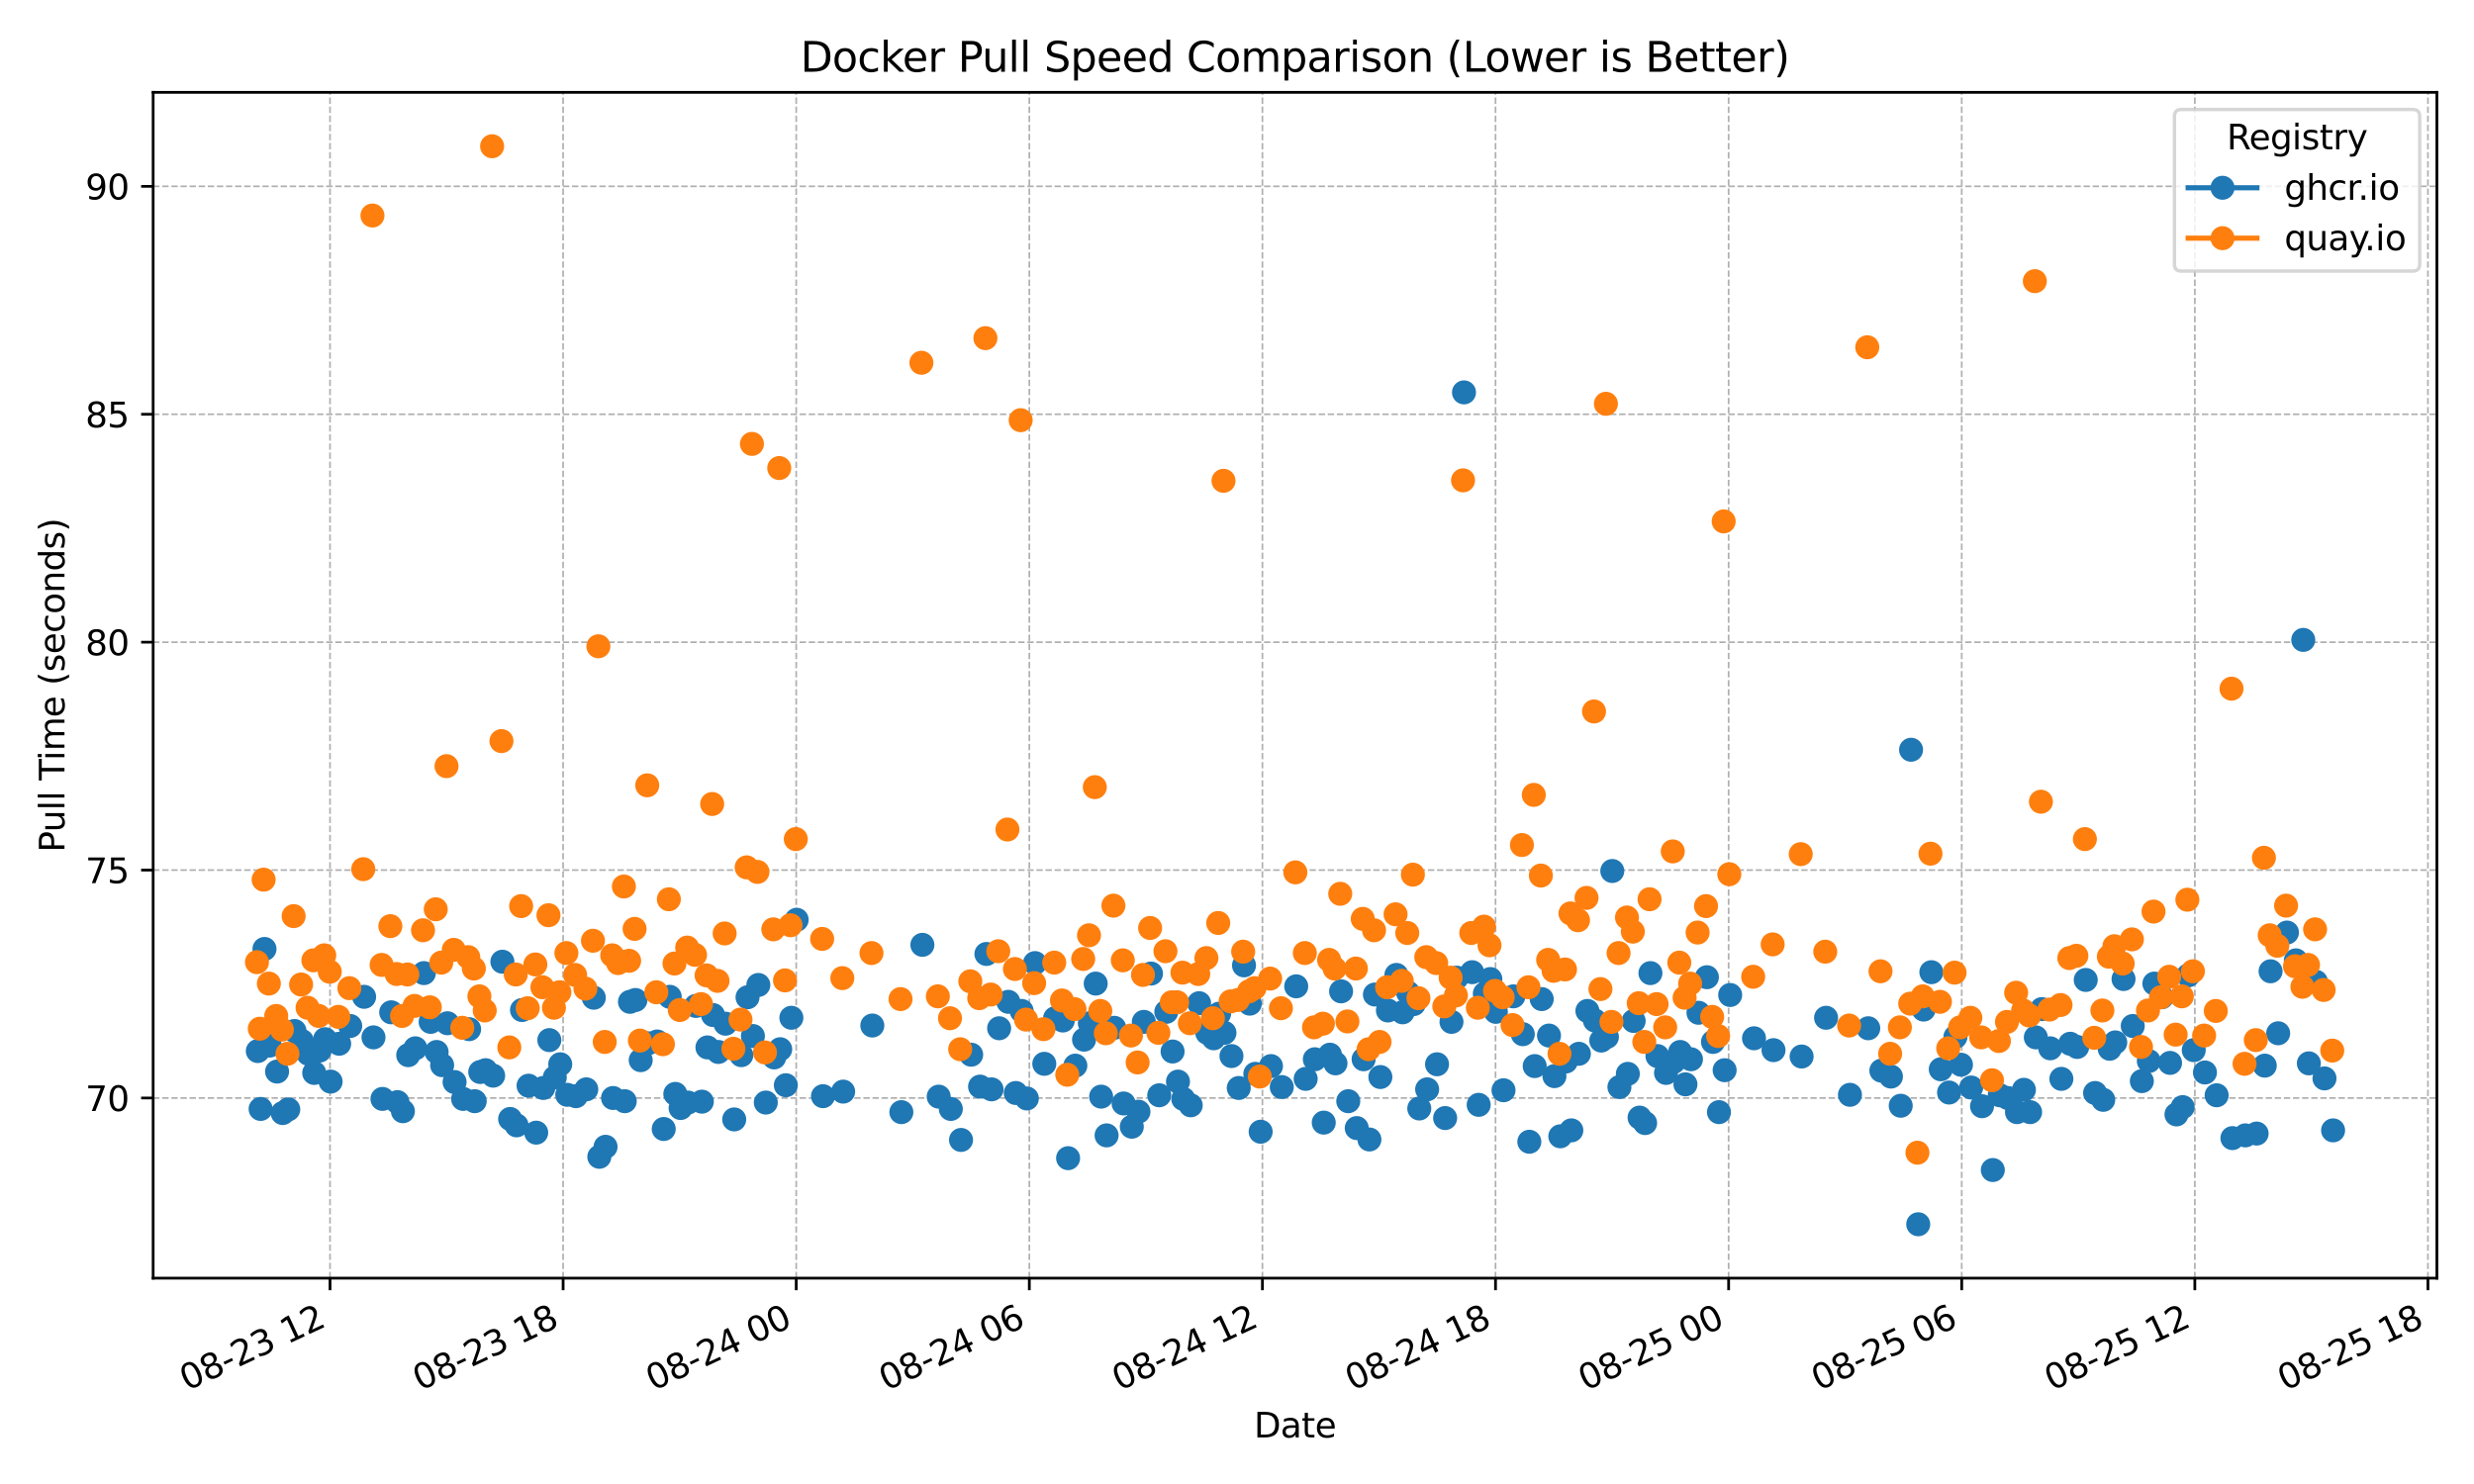 <?xml version="1.0" encoding="utf-8" standalone="no"?>
<!DOCTYPE svg PUBLIC "-//W3C//DTD SVG 1.1//EN"
  "http://www.w3.org/Graphics/SVG/1.1/DTD/svg11.dtd">
<svg xmlns:xlink="http://www.w3.org/1999/xlink" width="720pt" height="432pt" viewBox="0 0 720 432" xmlns="http://www.w3.org/2000/svg" version="1.1">
 <defs>
  <style type="text/css">*{stroke-linejoin: round; stroke-linecap: butt}</style>
 </defs>
 <g id="figure_1">
  <g id="patch_1">
   <path d="M 0 432 
L 720 432 
L 720 0 
L 0 0 
z
" style="fill: #ffffff"/>
  </g>
  <g id="axes_1">
   <g id="patch_2">
    <path d="M 44.57 372.081 
L 709.2 372.081 
L 709.2 26.88 
L 44.57 26.88 
z
" style="fill: #ffffff"/>
   </g>
   <g id="matplotlib.axis_1">
    <g id="xtick_1">
     <g id="line2d_1">
      <path d="M 96.043 372.081 
L 96.043 26.88 
" clip-path="url(#p6b019d3adf)" style="fill: none; stroke-dasharray: 1.85,0.8; stroke-dashoffset: 0; stroke: #b0b0b0; stroke-width: 0.5"/>
     </g>
     <g id="line2d_2">
      <defs>
       <path id="m6f88e9e76c" d="M 0 0 
L 0 3.5 
" style="stroke: #000000; stroke-width: 0.8"/>
      </defs>
      <g>
       <use xlink:href="#m6f88e9e76c" x="96.043" y="372.081" style="stroke: #000000; stroke-width: 0.8"/>
      </g>
     </g>
     <g id="text_1">
      <!-- 08-23 12 -->
      <g transform="translate(54.416 404.969) rotate(-25) scale(0.1 -0.1)">
       <defs>
        <path id="DejaVuSans-30" d="M 2034 4250 
Q 1547 4250 1301 3770 
Q 1056 3291 1056 2328 
Q 1056 1369 1301 889 
Q 1547 409 2034 409 
Q 2525 409 2770 889 
Q 3016 1369 3016 2328 
Q 3016 3291 2770 3770 
Q 2525 4250 2034 4250 
z
M 2034 4750 
Q 2819 4750 3233 4129 
Q 3647 3509 3647 2328 
Q 3647 1150 3233 529 
Q 2819 -91 2034 -91 
Q 1250 -91 836 529 
Q 422 1150 422 2328 
Q 422 3509 836 4129 
Q 1250 4750 2034 4750 
z
" transform="scale(0.016)"/>
        <path id="DejaVuSans-38" d="M 2034 2216 
Q 1584 2216 1326 1975 
Q 1069 1734 1069 1313 
Q 1069 891 1326 650 
Q 1584 409 2034 409 
Q 2484 409 2743 651 
Q 3003 894 3003 1313 
Q 3003 1734 2745 1975 
Q 2488 2216 2034 2216 
z
M 1403 2484 
Q 997 2584 770 2862 
Q 544 3141 544 3541 
Q 544 4100 942 4425 
Q 1341 4750 2034 4750 
Q 2731 4750 3128 4425 
Q 3525 4100 3525 3541 
Q 3525 3141 3298 2862 
Q 3072 2584 2669 2484 
Q 3125 2378 3379 2068 
Q 3634 1759 3634 1313 
Q 3634 634 3220 271 
Q 2806 -91 2034 -91 
Q 1263 -91 848 271 
Q 434 634 434 1313 
Q 434 1759 690 2068 
Q 947 2378 1403 2484 
z
M 1172 3481 
Q 1172 3119 1398 2916 
Q 1625 2713 2034 2713 
Q 2441 2713 2670 2916 
Q 2900 3119 2900 3481 
Q 2900 3844 2670 4047 
Q 2441 4250 2034 4250 
Q 1625 4250 1398 4047 
Q 1172 3844 1172 3481 
z
" transform="scale(0.016)"/>
        <path id="DejaVuSans-2d" d="M 313 2009 
L 1997 2009 
L 1997 1497 
L 313 1497 
L 313 2009 
z
" transform="scale(0.016)"/>
        <path id="DejaVuSans-32" d="M 1228 531 
L 3431 531 
L 3431 0 
L 469 0 
L 469 531 
Q 828 903 1448 1529 
Q 2069 2156 2228 2338 
Q 2531 2678 2651 2914 
Q 2772 3150 2772 3378 
Q 2772 3750 2511 3984 
Q 2250 4219 1831 4219 
Q 1534 4219 1204 4116 
Q 875 4013 500 3803 
L 500 4441 
Q 881 4594 1212 4672 
Q 1544 4750 1819 4750 
Q 2544 4750 2975 4387 
Q 3406 4025 3406 3419 
Q 3406 3131 3298 2873 
Q 3191 2616 2906 2266 
Q 2828 2175 2409 1742 
Q 1991 1309 1228 531 
z
" transform="scale(0.016)"/>
        <path id="DejaVuSans-33" d="M 2597 2516 
Q 3050 2419 3304 2112 
Q 3559 1806 3559 1356 
Q 3559 666 3084 287 
Q 2609 -91 1734 -91 
Q 1441 -91 1130 -33 
Q 819 25 488 141 
L 488 750 
Q 750 597 1062 519 
Q 1375 441 1716 441 
Q 2309 441 2620 675 
Q 2931 909 2931 1356 
Q 2931 1769 2642 2001 
Q 2353 2234 1838 2234 
L 1294 2234 
L 1294 2753 
L 1863 2753 
Q 2328 2753 2575 2939 
Q 2822 3125 2822 3475 
Q 2822 3834 2567 4026 
Q 2313 4219 1838 4219 
Q 1578 4219 1281 4162 
Q 984 4106 628 3988 
L 628 4550 
Q 988 4650 1302 4700 
Q 1616 4750 1894 4750 
Q 2613 4750 3031 4423 
Q 3450 4097 3450 3541 
Q 3450 3153 3228 2886 
Q 3006 2619 2597 2516 
z
" transform="scale(0.016)"/>
        <path id="DejaVuSans-20" transform="scale(0.016)"/>
        <path id="DejaVuSans-31" d="M 794 531 
L 1825 531 
L 1825 4091 
L 703 3866 
L 703 4441 
L 1819 4666 
L 2450 4666 
L 2450 531 
L 3481 531 
L 3481 0 
L 794 0 
L 794 531 
z
" transform="scale(0.016)"/>
       </defs>
       <use xlink:href="#DejaVuSans-30"/>
       <use xlink:href="#DejaVuSans-38" transform="translate(63.623 0)"/>
       <use xlink:href="#DejaVuSans-2d" transform="translate(127.246 0)"/>
       <use xlink:href="#DejaVuSans-32" transform="translate(163.33 0)"/>
       <use xlink:href="#DejaVuSans-33" transform="translate(226.953 0)"/>
       <use xlink:href="#DejaVuSans-20" transform="translate(290.576 0)"/>
       <use xlink:href="#DejaVuSans-31" transform="translate(322.363 0)"/>
       <use xlink:href="#DejaVuSans-32" transform="translate(385.986 0)"/>
      </g>
     </g>
    </g>
    <g id="xtick_2">
     <g id="line2d_3">
      <path d="M 163.882 372.081 
L 163.882 26.88 
" clip-path="url(#p6b019d3adf)" style="fill: none; stroke-dasharray: 1.85,0.8; stroke-dashoffset: 0; stroke: #b0b0b0; stroke-width: 0.5"/>
     </g>
     <g id="line2d_4">
      <g>
       <use xlink:href="#m6f88e9e76c" x="163.882" y="372.081" style="stroke: #000000; stroke-width: 0.8"/>
      </g>
     </g>
     <g id="text_2">
      <!-- 08-23 18 -->
      <g transform="translate(122.254 404.969) rotate(-25) scale(0.1 -0.1)">
       <use xlink:href="#DejaVuSans-30"/>
       <use xlink:href="#DejaVuSans-38" transform="translate(63.623 0)"/>
       <use xlink:href="#DejaVuSans-2d" transform="translate(127.246 0)"/>
       <use xlink:href="#DejaVuSans-32" transform="translate(163.33 0)"/>
       <use xlink:href="#DejaVuSans-33" transform="translate(226.953 0)"/>
       <use xlink:href="#DejaVuSans-20" transform="translate(290.576 0)"/>
       <use xlink:href="#DejaVuSans-31" transform="translate(322.363 0)"/>
       <use xlink:href="#DejaVuSans-38" transform="translate(385.986 0)"/>
      </g>
     </g>
    </g>
    <g id="xtick_3">
     <g id="line2d_5">
      <path d="M 231.721 372.081 
L 231.721 26.88 
" clip-path="url(#p6b019d3adf)" style="fill: none; stroke-dasharray: 1.85,0.8; stroke-dashoffset: 0; stroke: #b0b0b0; stroke-width: 0.5"/>
     </g>
     <g id="line2d_6">
      <g>
       <use xlink:href="#m6f88e9e76c" x="231.721" y="372.081" style="stroke: #000000; stroke-width: 0.8"/>
      </g>
     </g>
     <g id="text_3">
      <!-- 08-24 00 -->
      <g transform="translate(190.093 404.969) rotate(-25) scale(0.1 -0.1)">
       <defs>
        <path id="DejaVuSans-34" d="M 2419 4116 
L 825 1625 
L 2419 1625 
L 2419 4116 
z
M 2253 4666 
L 3047 4666 
L 3047 1625 
L 3713 1625 
L 3713 1100 
L 3047 1100 
L 3047 0 
L 2419 0 
L 2419 1100 
L 313 1100 
L 313 1709 
L 2253 4666 
z
" transform="scale(0.016)"/>
       </defs>
       <use xlink:href="#DejaVuSans-30"/>
       <use xlink:href="#DejaVuSans-38" transform="translate(63.623 0)"/>
       <use xlink:href="#DejaVuSans-2d" transform="translate(127.246 0)"/>
       <use xlink:href="#DejaVuSans-32" transform="translate(163.33 0)"/>
       <use xlink:href="#DejaVuSans-34" transform="translate(226.953 0)"/>
       <use xlink:href="#DejaVuSans-20" transform="translate(290.576 0)"/>
       <use xlink:href="#DejaVuSans-30" transform="translate(322.363 0)"/>
       <use xlink:href="#DejaVuSans-30" transform="translate(385.986 0)"/>
      </g>
     </g>
    </g>
    <g id="xtick_4">
     <g id="line2d_7">
      <path d="M 299.56 372.081 
L 299.56 26.88 
" clip-path="url(#p6b019d3adf)" style="fill: none; stroke-dasharray: 1.85,0.8; stroke-dashoffset: 0; stroke: #b0b0b0; stroke-width: 0.5"/>
     </g>
     <g id="line2d_8">
      <g>
       <use xlink:href="#m6f88e9e76c" x="299.56" y="372.081" style="stroke: #000000; stroke-width: 0.8"/>
      </g>
     </g>
     <g id="text_4">
      <!-- 08-24 06 -->
      <g transform="translate(257.932 404.969) rotate(-25) scale(0.1 -0.1)">
       <defs>
        <path id="DejaVuSans-36" d="M 2113 2584 
Q 1688 2584 1439 2293 
Q 1191 2003 1191 1497 
Q 1191 994 1439 701 
Q 1688 409 2113 409 
Q 2538 409 2786 701 
Q 3034 994 3034 1497 
Q 3034 2003 2786 2293 
Q 2538 2584 2113 2584 
z
M 3366 4563 
L 3366 3988 
Q 3128 4100 2886 4159 
Q 2644 4219 2406 4219 
Q 1781 4219 1451 3797 
Q 1122 3375 1075 2522 
Q 1259 2794 1537 2939 
Q 1816 3084 2150 3084 
Q 2853 3084 3261 2657 
Q 3669 2231 3669 1497 
Q 3669 778 3244 343 
Q 2819 -91 2113 -91 
Q 1303 -91 875 529 
Q 447 1150 447 2328 
Q 447 3434 972 4092 
Q 1497 4750 2381 4750 
Q 2619 4750 2861 4703 
Q 3103 4656 3366 4563 
z
" transform="scale(0.016)"/>
       </defs>
       <use xlink:href="#DejaVuSans-30"/>
       <use xlink:href="#DejaVuSans-38" transform="translate(63.623 0)"/>
       <use xlink:href="#DejaVuSans-2d" transform="translate(127.246 0)"/>
       <use xlink:href="#DejaVuSans-32" transform="translate(163.33 0)"/>
       <use xlink:href="#DejaVuSans-34" transform="translate(226.953 0)"/>
       <use xlink:href="#DejaVuSans-20" transform="translate(290.576 0)"/>
       <use xlink:href="#DejaVuSans-30" transform="translate(322.363 0)"/>
       <use xlink:href="#DejaVuSans-36" transform="translate(385.986 0)"/>
      </g>
     </g>
    </g>
    <g id="xtick_5">
     <g id="line2d_9">
      <path d="M 367.399 372.081 
L 367.399 26.88 
" clip-path="url(#p6b019d3adf)" style="fill: none; stroke-dasharray: 1.85,0.8; stroke-dashoffset: 0; stroke: #b0b0b0; stroke-width: 0.5"/>
     </g>
     <g id="line2d_10">
      <g>
       <use xlink:href="#m6f88e9e76c" x="367.399" y="372.081" style="stroke: #000000; stroke-width: 0.8"/>
      </g>
     </g>
     <g id="text_5">
      <!-- 08-24 12 -->
      <g transform="translate(325.771 404.969) rotate(-25) scale(0.1 -0.1)">
       <use xlink:href="#DejaVuSans-30"/>
       <use xlink:href="#DejaVuSans-38" transform="translate(63.623 0)"/>
       <use xlink:href="#DejaVuSans-2d" transform="translate(127.246 0)"/>
       <use xlink:href="#DejaVuSans-32" transform="translate(163.33 0)"/>
       <use xlink:href="#DejaVuSans-34" transform="translate(226.953 0)"/>
       <use xlink:href="#DejaVuSans-20" transform="translate(290.576 0)"/>
       <use xlink:href="#DejaVuSans-31" transform="translate(322.363 0)"/>
       <use xlink:href="#DejaVuSans-32" transform="translate(385.986 0)"/>
      </g>
     </g>
    </g>
    <g id="xtick_6">
     <g id="line2d_11">
      <path d="M 435.237 372.081 
L 435.237 26.88 
" clip-path="url(#p6b019d3adf)" style="fill: none; stroke-dasharray: 1.85,0.8; stroke-dashoffset: 0; stroke: #b0b0b0; stroke-width: 0.5"/>
     </g>
     <g id="line2d_12">
      <g>
       <use xlink:href="#m6f88e9e76c" x="435.237" y="372.081" style="stroke: #000000; stroke-width: 0.8"/>
      </g>
     </g>
     <g id="text_6">
      <!-- 08-24 18 -->
      <g transform="translate(393.61 404.969) rotate(-25) scale(0.1 -0.1)">
       <use xlink:href="#DejaVuSans-30"/>
       <use xlink:href="#DejaVuSans-38" transform="translate(63.623 0)"/>
       <use xlink:href="#DejaVuSans-2d" transform="translate(127.246 0)"/>
       <use xlink:href="#DejaVuSans-32" transform="translate(163.33 0)"/>
       <use xlink:href="#DejaVuSans-34" transform="translate(226.953 0)"/>
       <use xlink:href="#DejaVuSans-20" transform="translate(290.576 0)"/>
       <use xlink:href="#DejaVuSans-31" transform="translate(322.363 0)"/>
       <use xlink:href="#DejaVuSans-38" transform="translate(385.986 0)"/>
      </g>
     </g>
    </g>
    <g id="xtick_7">
     <g id="line2d_13">
      <path d="M 503.076 372.081 
L 503.076 26.88 
" clip-path="url(#p6b019d3adf)" style="fill: none; stroke-dasharray: 1.85,0.8; stroke-dashoffset: 0; stroke: #b0b0b0; stroke-width: 0.5"/>
     </g>
     <g id="line2d_14">
      <g>
       <use xlink:href="#m6f88e9e76c" x="503.076" y="372.081" style="stroke: #000000; stroke-width: 0.8"/>
      </g>
     </g>
     <g id="text_7">
      <!-- 08-25 00 -->
      <g transform="translate(461.449 404.969) rotate(-25) scale(0.1 -0.1)">
       <defs>
        <path id="DejaVuSans-35" d="M 691 4666 
L 3169 4666 
L 3169 4134 
L 1269 4134 
L 1269 2991 
Q 1406 3038 1543 3061 
Q 1681 3084 1819 3084 
Q 2600 3084 3056 2656 
Q 3513 2228 3513 1497 
Q 3513 744 3044 326 
Q 2575 -91 1722 -91 
Q 1428 -91 1123 -41 
Q 819 9 494 109 
L 494 744 
Q 775 591 1075 516 
Q 1375 441 1709 441 
Q 2250 441 2565 725 
Q 2881 1009 2881 1497 
Q 2881 1984 2565 2268 
Q 2250 2553 1709 2553 
Q 1456 2553 1204 2497 
Q 953 2441 691 2322 
L 691 4666 
z
" transform="scale(0.016)"/>
       </defs>
       <use xlink:href="#DejaVuSans-30"/>
       <use xlink:href="#DejaVuSans-38" transform="translate(63.623 0)"/>
       <use xlink:href="#DejaVuSans-2d" transform="translate(127.246 0)"/>
       <use xlink:href="#DejaVuSans-32" transform="translate(163.33 0)"/>
       <use xlink:href="#DejaVuSans-35" transform="translate(226.953 0)"/>
       <use xlink:href="#DejaVuSans-20" transform="translate(290.576 0)"/>
       <use xlink:href="#DejaVuSans-30" transform="translate(322.363 0)"/>
       <use xlink:href="#DejaVuSans-30" transform="translate(385.986 0)"/>
      </g>
     </g>
    </g>
    <g id="xtick_8">
     <g id="line2d_15">
      <path d="M 570.915 372.081 
L 570.915 26.88 
" clip-path="url(#p6b019d3adf)" style="fill: none; stroke-dasharray: 1.85,0.8; stroke-dashoffset: 0; stroke: #b0b0b0; stroke-width: 0.5"/>
     </g>
     <g id="line2d_16">
      <g>
       <use xlink:href="#m6f88e9e76c" x="570.915" y="372.081" style="stroke: #000000; stroke-width: 0.8"/>
      </g>
     </g>
     <g id="text_8">
      <!-- 08-25 06 -->
      <g transform="translate(529.288 404.969) rotate(-25) scale(0.1 -0.1)">
       <use xlink:href="#DejaVuSans-30"/>
       <use xlink:href="#DejaVuSans-38" transform="translate(63.623 0)"/>
       <use xlink:href="#DejaVuSans-2d" transform="translate(127.246 0)"/>
       <use xlink:href="#DejaVuSans-32" transform="translate(163.33 0)"/>
       <use xlink:href="#DejaVuSans-35" transform="translate(226.953 0)"/>
       <use xlink:href="#DejaVuSans-20" transform="translate(290.576 0)"/>
       <use xlink:href="#DejaVuSans-30" transform="translate(322.363 0)"/>
       <use xlink:href="#DejaVuSans-36" transform="translate(385.986 0)"/>
      </g>
     </g>
    </g>
    <g id="xtick_9">
     <g id="line2d_17">
      <path d="M 638.754 372.081 
L 638.754 26.88 
" clip-path="url(#p6b019d3adf)" style="fill: none; stroke-dasharray: 1.85,0.8; stroke-dashoffset: 0; stroke: #b0b0b0; stroke-width: 0.5"/>
     </g>
     <g id="line2d_18">
      <g>
       <use xlink:href="#m6f88e9e76c" x="638.754" y="372.081" style="stroke: #000000; stroke-width: 0.8"/>
      </g>
     </g>
     <g id="text_9">
      <!-- 08-25 12 -->
      <g transform="translate(597.127 404.969) rotate(-25) scale(0.1 -0.1)">
       <use xlink:href="#DejaVuSans-30"/>
       <use xlink:href="#DejaVuSans-38" transform="translate(63.623 0)"/>
       <use xlink:href="#DejaVuSans-2d" transform="translate(127.246 0)"/>
       <use xlink:href="#DejaVuSans-32" transform="translate(163.33 0)"/>
       <use xlink:href="#DejaVuSans-35" transform="translate(226.953 0)"/>
       <use xlink:href="#DejaVuSans-20" transform="translate(290.576 0)"/>
       <use xlink:href="#DejaVuSans-31" transform="translate(322.363 0)"/>
       <use xlink:href="#DejaVuSans-32" transform="translate(385.986 0)"/>
      </g>
     </g>
    </g>
    <g id="xtick_10">
     <g id="line2d_19">
      <path d="M 706.593 372.081 
L 706.593 26.88 
" clip-path="url(#p6b019d3adf)" style="fill: none; stroke-dasharray: 1.85,0.8; stroke-dashoffset: 0; stroke: #b0b0b0; stroke-width: 0.5"/>
     </g>
     <g id="line2d_20">
      <g>
       <use xlink:href="#m6f88e9e76c" x="706.593" y="372.081" style="stroke: #000000; stroke-width: 0.8"/>
      </g>
     </g>
     <g id="text_10">
      <!-- 08-25 18 -->
      <g transform="translate(664.966 404.969) rotate(-25) scale(0.1 -0.1)">
       <use xlink:href="#DejaVuSans-30"/>
       <use xlink:href="#DejaVuSans-38" transform="translate(63.623 0)"/>
       <use xlink:href="#DejaVuSans-2d" transform="translate(127.246 0)"/>
       <use xlink:href="#DejaVuSans-32" transform="translate(163.33 0)"/>
       <use xlink:href="#DejaVuSans-35" transform="translate(226.953 0)"/>
       <use xlink:href="#DejaVuSans-20" transform="translate(290.576 0)"/>
       <use xlink:href="#DejaVuSans-31" transform="translate(322.363 0)"/>
       <use xlink:href="#DejaVuSans-38" transform="translate(385.986 0)"/>
      </g>
     </g>
    </g>
    <g id="text_11">
     <!-- Date -->
     <g transform="translate(364.934 418.452) scale(0.1 -0.1)">
      <defs>
       <path id="DejaVuSans-44" d="M 1259 4147 
L 1259 519 
L 2022 519 
Q 2988 519 3436 956 
Q 3884 1394 3884 2338 
Q 3884 3275 3436 3711 
Q 2988 4147 2022 4147 
L 1259 4147 
z
M 628 4666 
L 1925 4666 
Q 3281 4666 3915 4102 
Q 4550 3538 4550 2338 
Q 4550 1131 3912 565 
Q 3275 0 1925 0 
L 628 0 
L 628 4666 
z
" transform="scale(0.016)"/>
       <path id="DejaVuSans-61" d="M 2194 1759 
Q 1497 1759 1228 1600 
Q 959 1441 959 1056 
Q 959 750 1161 570 
Q 1363 391 1709 391 
Q 2188 391 2477 730 
Q 2766 1069 2766 1631 
L 2766 1759 
L 2194 1759 
z
M 3341 1997 
L 3341 0 
L 2766 0 
L 2766 531 
Q 2569 213 2275 61 
Q 1981 -91 1556 -91 
Q 1019 -91 701 211 
Q 384 513 384 1019 
Q 384 1609 779 1909 
Q 1175 2209 1959 2209 
L 2766 2209 
L 2766 2266 
Q 2766 2663 2505 2880 
Q 2244 3097 1772 3097 
Q 1472 3097 1187 3025 
Q 903 2953 641 2809 
L 641 3341 
Q 956 3463 1253 3523 
Q 1550 3584 1831 3584 
Q 2591 3584 2966 3190 
Q 3341 2797 3341 1997 
z
" transform="scale(0.016)"/>
       <path id="DejaVuSans-74" d="M 1172 4494 
L 1172 3500 
L 2356 3500 
L 2356 3053 
L 1172 3053 
L 1172 1153 
Q 1172 725 1289 603 
Q 1406 481 1766 481 
L 2356 481 
L 2356 0 
L 1766 0 
Q 1100 0 847 248 
Q 594 497 594 1153 
L 594 3053 
L 172 3053 
L 172 3500 
L 594 3500 
L 594 4494 
L 1172 4494 
z
" transform="scale(0.016)"/>
       <path id="DejaVuSans-65" d="M 3597 1894 
L 3597 1613 
L 953 1613 
Q 991 1019 1311 708 
Q 1631 397 2203 397 
Q 2534 397 2845 478 
Q 3156 559 3463 722 
L 3463 178 
Q 3153 47 2828 -22 
Q 2503 -91 2169 -91 
Q 1331 -91 842 396 
Q 353 884 353 1716 
Q 353 2575 817 3079 
Q 1281 3584 2069 3584 
Q 2775 3584 3186 3129 
Q 3597 2675 3597 1894 
z
M 3022 2063 
Q 3016 2534 2758 2815 
Q 2500 3097 2075 3097 
Q 1594 3097 1305 2825 
Q 1016 2553 972 2059 
L 3022 2063 
z
" transform="scale(0.016)"/>
      </defs>
      <use xlink:href="#DejaVuSans-44"/>
      <use xlink:href="#DejaVuSans-61" transform="translate(77.002 0)"/>
      <use xlink:href="#DejaVuSans-74" transform="translate(138.281 0)"/>
      <use xlink:href="#DejaVuSans-65" transform="translate(177.49 0)"/>
     </g>
    </g>
   </g>
   <g id="matplotlib.axis_2">
    <g id="ytick_1">
     <g id="line2d_21">
      <path d="M 44.57 319.634 
L 709.2 319.634 
" clip-path="url(#p6b019d3adf)" style="fill: none; stroke-dasharray: 1.85,0.8; stroke-dashoffset: 0; stroke: #b0b0b0; stroke-width: 0.5"/>
     </g>
     <g id="line2d_22">
      <defs>
       <path id="m112085f416" d="M 0 0 
L -3.5 0 
" style="stroke: #000000; stroke-width: 0.8"/>
      </defs>
      <g>
       <use xlink:href="#m112085f416" x="44.57" y="319.634" style="stroke: #000000; stroke-width: 0.8"/>
      </g>
     </g>
     <g id="text_12">
      <!-- 70 -->
      <g transform="translate(24.845 323.433) scale(0.1 -0.1)">
       <defs>
        <path id="DejaVuSans-37" d="M 525 4666 
L 3525 4666 
L 3525 4397 
L 1831 0 
L 1172 0 
L 2766 4134 
L 525 4134 
L 525 4666 
z
" transform="scale(0.016)"/>
       </defs>
       <use xlink:href="#DejaVuSans-37"/>
       <use xlink:href="#DejaVuSans-30" transform="translate(63.623 0)"/>
      </g>
     </g>
    </g>
    <g id="ytick_2">
     <g id="line2d_23">
      <path d="M 44.57 253.287 
L 709.2 253.287 
" clip-path="url(#p6b019d3adf)" style="fill: none; stroke-dasharray: 1.85,0.8; stroke-dashoffset: 0; stroke: #b0b0b0; stroke-width: 0.5"/>
     </g>
     <g id="line2d_24">
      <g>
       <use xlink:href="#m112085f416" x="44.57" y="253.287" style="stroke: #000000; stroke-width: 0.8"/>
      </g>
     </g>
     <g id="text_13">
      <!-- 75 -->
      <g transform="translate(24.845 257.087) scale(0.1 -0.1)">
       <use xlink:href="#DejaVuSans-37"/>
       <use xlink:href="#DejaVuSans-35" transform="translate(63.623 0)"/>
      </g>
     </g>
    </g>
    <g id="ytick_3">
     <g id="line2d_25">
      <path d="M 44.57 186.941 
L 709.2 186.941 
" clip-path="url(#p6b019d3adf)" style="fill: none; stroke-dasharray: 1.85,0.8; stroke-dashoffset: 0; stroke: #b0b0b0; stroke-width: 0.5"/>
     </g>
     <g id="line2d_26">
      <g>
       <use xlink:href="#m112085f416" x="44.57" y="186.941" style="stroke: #000000; stroke-width: 0.8"/>
      </g>
     </g>
     <g id="text_14">
      <!-- 80 -->
      <g transform="translate(24.845 190.74) scale(0.1 -0.1)">
       <use xlink:href="#DejaVuSans-38"/>
       <use xlink:href="#DejaVuSans-30" transform="translate(63.623 0)"/>
      </g>
     </g>
    </g>
    <g id="ytick_4">
     <g id="line2d_27">
      <path d="M 44.57 120.594 
L 709.2 120.594 
" clip-path="url(#p6b019d3adf)" style="fill: none; stroke-dasharray: 1.85,0.8; stroke-dashoffset: 0; stroke: #b0b0b0; stroke-width: 0.5"/>
     </g>
     <g id="line2d_28">
      <g>
       <use xlink:href="#m112085f416" x="44.57" y="120.594" style="stroke: #000000; stroke-width: 0.8"/>
      </g>
     </g>
     <g id="text_15">
      <!-- 85 -->
      <g transform="translate(24.845 124.394) scale(0.1 -0.1)">
       <use xlink:href="#DejaVuSans-38"/>
       <use xlink:href="#DejaVuSans-35" transform="translate(63.623 0)"/>
      </g>
     </g>
    </g>
    <g id="ytick_5">
     <g id="line2d_29">
      <path d="M 44.57 54.248 
L 709.2 54.248 
" clip-path="url(#p6b019d3adf)" style="fill: none; stroke-dasharray: 1.85,0.8; stroke-dashoffset: 0; stroke: #b0b0b0; stroke-width: 0.5"/>
     </g>
     <g id="line2d_30">
      <g>
       <use xlink:href="#m112085f416" x="44.57" y="54.248" style="stroke: #000000; stroke-width: 0.8"/>
      </g>
     </g>
     <g id="text_16">
      <!-- 90 -->
      <g transform="translate(24.845 58.047) scale(0.1 -0.1)">
       <defs>
        <path id="DejaVuSans-39" d="M 703 97 
L 703 672 
Q 941 559 1184 500 
Q 1428 441 1663 441 
Q 2288 441 2617 861 
Q 2947 1281 2994 2138 
Q 2813 1869 2534 1725 
Q 2256 1581 1919 1581 
Q 1219 1581 811 2004 
Q 403 2428 403 3163 
Q 403 3881 828 4315 
Q 1253 4750 1959 4750 
Q 2769 4750 3195 4129 
Q 3622 3509 3622 2328 
Q 3622 1225 3098 567 
Q 2575 -91 1691 -91 
Q 1453 -91 1209 -44 
Q 966 3 703 97 
z
M 1959 2075 
Q 2384 2075 2632 2365 
Q 2881 2656 2881 3163 
Q 2881 3666 2632 3958 
Q 2384 4250 1959 4250 
Q 1534 4250 1286 3958 
Q 1038 3666 1038 3163 
Q 1038 2656 1286 2365 
Q 1534 2075 1959 2075 
z
" transform="scale(0.016)"/>
       </defs>
       <use xlink:href="#DejaVuSans-39"/>
       <use xlink:href="#DejaVuSans-30" transform="translate(63.623 0)"/>
      </g>
     </g>
    </g>
    <g id="text_17">
     <!-- Pull Time (seconds) -->
     <g transform="translate(18.765 248.105) rotate(-90) scale(0.1 -0.1)">
      <defs>
       <path id="DejaVuSans-50" d="M 1259 4147 
L 1259 2394 
L 2053 2394 
Q 2494 2394 2734 2622 
Q 2975 2850 2975 3272 
Q 2975 3691 2734 3919 
Q 2494 4147 2053 4147 
L 1259 4147 
z
M 628 4666 
L 2053 4666 
Q 2838 4666 3239 4311 
Q 3641 3956 3641 3272 
Q 3641 2581 3239 2228 
Q 2838 1875 2053 1875 
L 1259 1875 
L 1259 0 
L 628 0 
L 628 4666 
z
" transform="scale(0.016)"/>
       <path id="DejaVuSans-75" d="M 544 1381 
L 544 3500 
L 1119 3500 
L 1119 1403 
Q 1119 906 1312 657 
Q 1506 409 1894 409 
Q 2359 409 2629 706 
Q 2900 1003 2900 1516 
L 2900 3500 
L 3475 3500 
L 3475 0 
L 2900 0 
L 2900 538 
Q 2691 219 2414 64 
Q 2138 -91 1772 -91 
Q 1169 -91 856 284 
Q 544 659 544 1381 
z
M 1991 3584 
L 1991 3584 
z
" transform="scale(0.016)"/>
       <path id="DejaVuSans-6c" d="M 603 4863 
L 1178 4863 
L 1178 0 
L 603 0 
L 603 4863 
z
" transform="scale(0.016)"/>
       <path id="DejaVuSans-54" d="M -19 4666 
L 3928 4666 
L 3928 4134 
L 2272 4134 
L 2272 0 
L 1638 0 
L 1638 4134 
L -19 4134 
L -19 4666 
z
" transform="scale(0.016)"/>
       <path id="DejaVuSans-69" d="M 603 3500 
L 1178 3500 
L 1178 0 
L 603 0 
L 603 3500 
z
M 603 4863 
L 1178 4863 
L 1178 4134 
L 603 4134 
L 603 4863 
z
" transform="scale(0.016)"/>
       <path id="DejaVuSans-6d" d="M 3328 2828 
Q 3544 3216 3844 3400 
Q 4144 3584 4550 3584 
Q 5097 3584 5394 3201 
Q 5691 2819 5691 2113 
L 5691 0 
L 5113 0 
L 5113 2094 
Q 5113 2597 4934 2840 
Q 4756 3084 4391 3084 
Q 3944 3084 3684 2787 
Q 3425 2491 3425 1978 
L 3425 0 
L 2847 0 
L 2847 2094 
Q 2847 2600 2669 2842 
Q 2491 3084 2119 3084 
Q 1678 3084 1418 2786 
Q 1159 2488 1159 1978 
L 1159 0 
L 581 0 
L 581 3500 
L 1159 3500 
L 1159 2956 
Q 1356 3278 1631 3431 
Q 1906 3584 2284 3584 
Q 2666 3584 2933 3390 
Q 3200 3197 3328 2828 
z
" transform="scale(0.016)"/>
       <path id="DejaVuSans-28" d="M 1984 4856 
Q 1566 4138 1362 3434 
Q 1159 2731 1159 2009 
Q 1159 1288 1364 580 
Q 1569 -128 1984 -844 
L 1484 -844 
Q 1016 -109 783 600 
Q 550 1309 550 2009 
Q 550 2706 781 3412 
Q 1013 4119 1484 4856 
L 1984 4856 
z
" transform="scale(0.016)"/>
       <path id="DejaVuSans-73" d="M 2834 3397 
L 2834 2853 
Q 2591 2978 2328 3040 
Q 2066 3103 1784 3103 
Q 1356 3103 1142 2972 
Q 928 2841 928 2578 
Q 928 2378 1081 2264 
Q 1234 2150 1697 2047 
L 1894 2003 
Q 2506 1872 2764 1633 
Q 3022 1394 3022 966 
Q 3022 478 2636 193 
Q 2250 -91 1575 -91 
Q 1294 -91 989 -36 
Q 684 19 347 128 
L 347 722 
Q 666 556 975 473 
Q 1284 391 1588 391 
Q 1994 391 2212 530 
Q 2431 669 2431 922 
Q 2431 1156 2273 1281 
Q 2116 1406 1581 1522 
L 1381 1569 
Q 847 1681 609 1914 
Q 372 2147 372 2553 
Q 372 3047 722 3315 
Q 1072 3584 1716 3584 
Q 2034 3584 2315 3537 
Q 2597 3491 2834 3397 
z
" transform="scale(0.016)"/>
       <path id="DejaVuSans-63" d="M 3122 3366 
L 3122 2828 
Q 2878 2963 2633 3030 
Q 2388 3097 2138 3097 
Q 1578 3097 1268 2742 
Q 959 2388 959 1747 
Q 959 1106 1268 751 
Q 1578 397 2138 397 
Q 2388 397 2633 464 
Q 2878 531 3122 666 
L 3122 134 
Q 2881 22 2623 -34 
Q 2366 -91 2075 -91 
Q 1284 -91 818 406 
Q 353 903 353 1747 
Q 353 2603 823 3093 
Q 1294 3584 2113 3584 
Q 2378 3584 2631 3529 
Q 2884 3475 3122 3366 
z
" transform="scale(0.016)"/>
       <path id="DejaVuSans-6f" d="M 1959 3097 
Q 1497 3097 1228 2736 
Q 959 2375 959 1747 
Q 959 1119 1226 758 
Q 1494 397 1959 397 
Q 2419 397 2687 759 
Q 2956 1122 2956 1747 
Q 2956 2369 2687 2733 
Q 2419 3097 1959 3097 
z
M 1959 3584 
Q 2709 3584 3137 3096 
Q 3566 2609 3566 1747 
Q 3566 888 3137 398 
Q 2709 -91 1959 -91 
Q 1206 -91 779 398 
Q 353 888 353 1747 
Q 353 2609 779 3096 
Q 1206 3584 1959 3584 
z
" transform="scale(0.016)"/>
       <path id="DejaVuSans-6e" d="M 3513 2113 
L 3513 0 
L 2938 0 
L 2938 2094 
Q 2938 2591 2744 2837 
Q 2550 3084 2163 3084 
Q 1697 3084 1428 2787 
Q 1159 2491 1159 1978 
L 1159 0 
L 581 0 
L 581 3500 
L 1159 3500 
L 1159 2956 
Q 1366 3272 1645 3428 
Q 1925 3584 2291 3584 
Q 2894 3584 3203 3211 
Q 3513 2838 3513 2113 
z
" transform="scale(0.016)"/>
       <path id="DejaVuSans-64" d="M 2906 2969 
L 2906 4863 
L 3481 4863 
L 3481 0 
L 2906 0 
L 2906 525 
Q 2725 213 2448 61 
Q 2172 -91 1784 -91 
Q 1150 -91 751 415 
Q 353 922 353 1747 
Q 353 2572 751 3078 
Q 1150 3584 1784 3584 
Q 2172 3584 2448 3432 
Q 2725 3281 2906 2969 
z
M 947 1747 
Q 947 1113 1208 752 
Q 1469 391 1925 391 
Q 2381 391 2643 752 
Q 2906 1113 2906 1747 
Q 2906 2381 2643 2742 
Q 2381 3103 1925 3103 
Q 1469 3103 1208 2742 
Q 947 2381 947 1747 
z
" transform="scale(0.016)"/>
       <path id="DejaVuSans-29" d="M 513 4856 
L 1013 4856 
Q 1481 4119 1714 3412 
Q 1947 2706 1947 2009 
Q 1947 1309 1714 600 
Q 1481 -109 1013 -844 
L 513 -844 
Q 928 -128 1133 580 
Q 1338 1288 1338 2009 
Q 1338 2731 1133 3434 
Q 928 4138 513 4856 
z
" transform="scale(0.016)"/>
      </defs>
      <use xlink:href="#DejaVuSans-50"/>
      <use xlink:href="#DejaVuSans-75" transform="translate(58.553 0)"/>
      <use xlink:href="#DejaVuSans-6c" transform="translate(121.932 0)"/>
      <use xlink:href="#DejaVuSans-6c" transform="translate(149.715 0)"/>
      <use xlink:href="#DejaVuSans-20" transform="translate(177.498 0)"/>
      <use xlink:href="#DejaVuSans-54" transform="translate(209.285 0)"/>
      <use xlink:href="#DejaVuSans-69" transform="translate(267.244 0)"/>
      <use xlink:href="#DejaVuSans-6d" transform="translate(295.027 0)"/>
      <use xlink:href="#DejaVuSans-65" transform="translate(392.439 0)"/>
      <use xlink:href="#DejaVuSans-20" transform="translate(453.963 0)"/>
      <use xlink:href="#DejaVuSans-28" transform="translate(485.75 0)"/>
      <use xlink:href="#DejaVuSans-73" transform="translate(524.764 0)"/>
      <use xlink:href="#DejaVuSans-65" transform="translate(576.863 0)"/>
      <use xlink:href="#DejaVuSans-63" transform="translate(638.387 0)"/>
      <use xlink:href="#DejaVuSans-6f" transform="translate(693.367 0)"/>
      <use xlink:href="#DejaVuSans-6e" transform="translate(754.549 0)"/>
      <use xlink:href="#DejaVuSans-64" transform="translate(817.928 0)"/>
      <use xlink:href="#DejaVuSans-73" transform="translate(881.404 0)"/>
      <use xlink:href="#DejaVuSans-29" transform="translate(933.504 0)"/>
     </g>
    </g>
   </g>
   <g id="line2d_31">
    <path d="M 678.99 329.055 
" clip-path="url(#p6b019d3adf)" style="fill: none; stroke: #1f77b4; stroke-width: 1.5; stroke-linecap: square"/>
    <defs>
     <path id="mc9d0d45af4" d="M 0 3 
C 0.796 3 1.559 2.684 2.121 2.121 
C 2.684 1.559 3 0.796 3 0 
C 3 -0.796 2.684 -1.559 2.121 -2.121 
C 1.559 -2.684 0.796 -3 0 -3 
C -0.796 -3 -1.559 -2.684 -2.121 -2.121 
C -2.684 -1.559 -3 -0.796 -3 0 
C -3 0.796 -2.684 1.559 -2.121 2.121 
C -1.559 2.684 -0.796 3 0 3 
z
" style="stroke: #1f77b4"/>
    </defs>
    <g clip-path="url(#p6b019d3adf)">
     <use xlink:href="#mc9d0d45af4" x="75.029" y="305.966" style="fill: #1f77b4; stroke: #1f77b4"/>
     <use xlink:href="#mc9d0d45af4" x="75.845" y="322.818" style="fill: #1f77b4; stroke: #1f77b4"/>
     <use xlink:href="#mc9d0d45af4" x="76.976" y="276.243" style="fill: #1f77b4; stroke: #1f77b4"/>
     <use xlink:href="#mc9d0d45af4" x="78.49" y="304.374" style="fill: #1f77b4; stroke: #1f77b4"/>
     <use xlink:href="#mc9d0d45af4" x="80.632" y="311.938" style="fill: #1f77b4; stroke: #1f77b4"/>
     <use xlink:href="#mc9d0d45af4" x="82.277" y="324.013" style="fill: #1f77b4; stroke: #1f77b4"/>
     <use xlink:href="#mc9d0d45af4" x="83.895" y="322.951" style="fill: #1f77b4; stroke: #1f77b4"/>
     <use xlink:href="#mc9d0d45af4" x="85.707" y="300.128" style="fill: #1f77b4; stroke: #1f77b4"/>
     <use xlink:href="#mc9d0d45af4" x="87.871" y="303.047" style="fill: #1f77b4; stroke: #1f77b4"/>
     <use xlink:href="#mc9d0d45af4" x="89.755" y="306.763" style="fill: #1f77b4; stroke: #1f77b4"/>
     <use xlink:href="#mc9d0d45af4" x="91.448" y="312.336" style="fill: #1f77b4; stroke: #1f77b4"/>
     <use xlink:href="#mc9d0d45af4" x="93.009" y="305.834" style="fill: #1f77b4; stroke: #1f77b4"/>
     <use xlink:href="#mc9d0d45af4" x="94.617" y="302.516" style="fill: #1f77b4; stroke: #1f77b4"/>
     <use xlink:href="#mc9d0d45af4" x="96.216" y="314.857" style="fill: #1f77b4; stroke: #1f77b4"/>
     <use xlink:href="#mc9d0d45af4" x="98.709" y="303.843" style="fill: #1f77b4; stroke: #1f77b4"/>
     <use xlink:href="#mc9d0d45af4" x="101.925" y="298.668" style="fill: #1f77b4; stroke: #1f77b4"/>
     <use xlink:href="#mc9d0d45af4" x="105.971" y="290.176" style="fill: #1f77b4; stroke: #1f77b4"/>
     <use xlink:href="#mc9d0d45af4" x="108.694" y="301.986" style="fill: #1f77b4; stroke: #1f77b4"/>
     <use xlink:href="#mc9d0d45af4" x="111.304" y="319.899" style="fill: #1f77b4; stroke: #1f77b4"/>
     <use xlink:href="#mc9d0d45af4" x="113.847" y="294.688" style="fill: #1f77b4; stroke: #1f77b4"/>
     <use xlink:href="#mc9d0d45af4" x="115.669" y="320.828" style="fill: #1f77b4; stroke: #1f77b4"/>
     <use xlink:href="#mc9d0d45af4" x="117.255" y="323.482" style="fill: #1f77b4; stroke: #1f77b4"/>
     <use xlink:href="#mc9d0d45af4" x="118.797" y="307.161" style="fill: #1f77b4; stroke: #1f77b4"/>
     <use xlink:href="#mc9d0d45af4" x="120.883" y="305.17" style="fill: #1f77b4; stroke: #1f77b4"/>
     <use xlink:href="#mc9d0d45af4" x="123.361" y="283.276" style="fill: #1f77b4; stroke: #1f77b4"/>
     <use xlink:href="#mc9d0d45af4" x="125.327" y="297.474" style="fill: #1f77b4; stroke: #1f77b4"/>
     <use xlink:href="#mc9d0d45af4" x="127.067" y="306.232" style="fill: #1f77b4; stroke: #1f77b4"/>
     <use xlink:href="#mc9d0d45af4" x="128.672" y="310.08" style="fill: #1f77b4; stroke: #1f77b4"/>
     <use xlink:href="#mc9d0d45af4" x="130.214" y="297.872" style="fill: #1f77b4; stroke: #1f77b4"/>
     <use xlink:href="#mc9d0d45af4" x="132.299" y="314.99" style="fill: #1f77b4; stroke: #1f77b4"/>
     <use xlink:href="#mc9d0d45af4" x="134.78" y="319.899" style="fill: #1f77b4; stroke: #1f77b4"/>
     <use xlink:href="#mc9d0d45af4" x="136.526" y="299.597" style="fill: #1f77b4; stroke: #1f77b4"/>
     <use xlink:href="#mc9d0d45af4" x="138.153" y="320.563" style="fill: #1f77b4; stroke: #1f77b4"/>
     <use xlink:href="#mc9d0d45af4" x="139.761" y="312.07" style="fill: #1f77b4; stroke: #1f77b4"/>
     <use xlink:href="#mc9d0d45af4" x="141.316" y="311.54" style="fill: #1f77b4; stroke: #1f77b4"/>
     <use xlink:href="#mc9d0d45af4" x="143.518" y="313.132" style="fill: #1f77b4; stroke: #1f77b4"/>
     <use xlink:href="#mc9d0d45af4" x="146.206" y="279.959" style="fill: #1f77b4; stroke: #1f77b4"/>
     <use xlink:href="#mc9d0d45af4" x="148.464" y="325.738" style="fill: #1f77b4; stroke: #1f77b4"/>
     <use xlink:href="#mc9d0d45af4" x="150.342" y="327.595" style="fill: #1f77b4; stroke: #1f77b4"/>
     <use xlink:href="#mc9d0d45af4" x="151.919" y="294.024" style="fill: #1f77b4; stroke: #1f77b4"/>
     <use xlink:href="#mc9d0d45af4" x="153.825" y="316.051" style="fill: #1f77b4; stroke: #1f77b4"/>
     <use xlink:href="#mc9d0d45af4" x="156.049" y="329.718" style="fill: #1f77b4; stroke: #1f77b4"/>
     <use xlink:href="#mc9d0d45af4" x="158.103" y="316.715" style="fill: #1f77b4; stroke: #1f77b4"/>
     <use xlink:href="#mc9d0d45af4" x="159.871" y="302.782" style="fill: #1f77b4; stroke: #1f77b4"/>
     <use xlink:href="#mc9d0d45af4" x="161.457" y="313.663" style="fill: #1f77b4; stroke: #1f77b4"/>
     <use xlink:href="#mc9d0d45af4" x="163.043" y="309.815" style="fill: #1f77b4; stroke: #1f77b4"/>
     <use xlink:href="#mc9d0d45af4" x="165.082" y="318.705" style="fill: #1f77b4; stroke: #1f77b4"/>
     <use xlink:href="#mc9d0d45af4" x="167.616" y="319.103" style="fill: #1f77b4; stroke: #1f77b4"/>
     <use xlink:href="#mc9d0d45af4" x="170.625" y="317.113" style="fill: #1f77b4; stroke: #1f77b4"/>
     <use xlink:href="#mc9d0d45af4" x="172.811" y="290.441" style="fill: #1f77b4; stroke: #1f77b4"/>
     <use xlink:href="#mc9d0d45af4" x="174.416" y="336.751" style="fill: #1f77b4; stroke: #1f77b4"/>
     <use xlink:href="#mc9d0d45af4" x="176.234" y="333.832" style="fill: #1f77b4; stroke: #1f77b4"/>
     <use xlink:href="#mc9d0d45af4" x="178.417" y="319.634" style="fill: #1f77b4; stroke: #1f77b4"/>
     <use xlink:href="#mc9d0d45af4" x="180.135" y="279.826" style="fill: #1f77b4; stroke: #1f77b4"/>
     <use xlink:href="#mc9d0d45af4" x="181.818" y="320.563" style="fill: #1f77b4; stroke: #1f77b4"/>
     <use xlink:href="#mc9d0d45af4" x="183.338" y="291.636" style="fill: #1f77b4; stroke: #1f77b4"/>
     <use xlink:href="#mc9d0d45af4" x="184.934" y="291.105" style="fill: #1f77b4; stroke: #1f77b4"/>
     <use xlink:href="#mc9d0d45af4" x="186.463" y="308.62" style="fill: #1f77b4; stroke: #1f77b4"/>
     <use xlink:href="#mc9d0d45af4" x="188.621" y="303.711" style="fill: #1f77b4; stroke: #1f77b4"/>
     <use xlink:href="#mc9d0d45af4" x="191.253" y="303.18" style="fill: #1f77b4; stroke: #1f77b4"/>
     <use xlink:href="#mc9d0d45af4" x="193.162" y="328.657" style="fill: #1f77b4; stroke: #1f77b4"/>
     <use xlink:href="#mc9d0d45af4" x="194.912" y="290.176" style="fill: #1f77b4; stroke: #1f77b4"/>
     <use xlink:href="#mc9d0d45af4" x="196.536" y="318.44" style="fill: #1f77b4; stroke: #1f77b4"/>
     <use xlink:href="#mc9d0d45af4" x="198.075" y="322.553" style="fill: #1f77b4; stroke: #1f77b4"/>
     <use xlink:href="#mc9d0d45af4" x="200.238" y="320.961" style="fill: #1f77b4; stroke: #1f77b4"/>
     <use xlink:href="#mc9d0d45af4" x="202.522" y="292.83" style="fill: #1f77b4; stroke: #1f77b4"/>
     <use xlink:href="#mc9d0d45af4" x="204.255" y="320.695" style="fill: #1f77b4; stroke: #1f77b4"/>
     <use xlink:href="#mc9d0d45af4" x="205.882" y="304.905" style="fill: #1f77b4; stroke: #1f77b4"/>
     <use xlink:href="#mc9d0d45af4" x="207.519" y="295.484" style="fill: #1f77b4; stroke: #1f77b4"/>
     <use xlink:href="#mc9d0d45af4" x="209.064" y="306.232" style="fill: #1f77b4; stroke: #1f77b4"/>
     <use xlink:href="#mc9d0d45af4" x="211.14" y="298.005" style="fill: #1f77b4; stroke: #1f77b4"/>
     <use xlink:href="#mc9d0d45af4" x="213.674" y="325.87" style="fill: #1f77b4; stroke: #1f77b4"/>
     <use xlink:href="#mc9d0d45af4" x="215.747" y="307.161" style="fill: #1f77b4; stroke: #1f77b4"/>
     <use xlink:href="#mc9d0d45af4" x="217.553" y="290.309" style="fill: #1f77b4; stroke: #1f77b4"/>
     <use xlink:href="#mc9d0d45af4" x="219.117" y="301.588" style="fill: #1f77b4; stroke: #1f77b4"/>
     <use xlink:href="#mc9d0d45af4" x="220.697" y="286.726" style="fill: #1f77b4; stroke: #1f77b4"/>
     <use xlink:href="#mc9d0d45af4" x="222.87" y="320.961" style="fill: #1f77b4; stroke: #1f77b4"/>
     <use xlink:href="#mc9d0d45af4" x="225.301" y="307.824" style="fill: #1f77b4; stroke: #1f77b4"/>
     <use xlink:href="#mc9d0d45af4" x="227.06" y="305.436" style="fill: #1f77b4; stroke: #1f77b4"/>
     <use xlink:href="#mc9d0d45af4" x="228.699" y="315.918" style="fill: #1f77b4; stroke: #1f77b4"/>
     <use xlink:href="#mc9d0d45af4" x="230.311" y="296.28" style="fill: #1f77b4; stroke: #1f77b4"/>
     <use xlink:href="#mc9d0d45af4" x="231.85" y="267.751" style="fill: #1f77b4; stroke: #1f77b4"/>
     <use xlink:href="#mc9d0d45af4" x="239.513" y="319.103" style="fill: #1f77b4; stroke: #1f77b4"/>
     <use xlink:href="#mc9d0d45af4" x="245.383" y="317.776" style="fill: #1f77b4; stroke: #1f77b4"/>
     <use xlink:href="#mc9d0d45af4" x="253.866" y="298.536" style="fill: #1f77b4; stroke: #1f77b4"/>
     <use xlink:href="#mc9d0d45af4" x="262.32" y="323.747" style="fill: #1f77b4; stroke: #1f77b4"/>
     <use xlink:href="#mc9d0d45af4" x="268.439" y="275.049" style="fill: #1f77b4; stroke: #1f77b4"/>
     <use xlink:href="#mc9d0d45af4" x="273.187" y="319.236" style="fill: #1f77b4; stroke: #1f77b4"/>
     <use xlink:href="#mc9d0d45af4" x="276.717" y="322.818" style="fill: #1f77b4; stroke: #1f77b4"/>
     <use xlink:href="#mc9d0d45af4" x="279.682" y="331.842" style="fill: #1f77b4; stroke: #1f77b4"/>
     <use xlink:href="#mc9d0d45af4" x="282.634" y="307.028" style="fill: #1f77b4; stroke: #1f77b4"/>
     <use xlink:href="#mc9d0d45af4" x="285.226" y="316.316" style="fill: #1f77b4; stroke: #1f77b4"/>
     <use xlink:href="#mc9d0d45af4" x="287.072" y="277.703" style="fill: #1f77b4; stroke: #1f77b4"/>
     <use xlink:href="#mc9d0d45af4" x="288.567" y="317.113" style="fill: #1f77b4; stroke: #1f77b4"/>
     <use xlink:href="#mc9d0d45af4" x="290.775" y="299.332" style="fill: #1f77b4; stroke: #1f77b4"/>
     <use xlink:href="#mc9d0d45af4" x="293.445" y="291.636" style="fill: #1f77b4; stroke: #1f77b4"/>
     <use xlink:href="#mc9d0d45af4" x="295.612" y="318.174" style="fill: #1f77b4; stroke: #1f77b4"/>
     <use xlink:href="#mc9d0d45af4" x="297.327" y="294.289" style="fill: #1f77b4; stroke: #1f77b4"/>
     <use xlink:href="#mc9d0d45af4" x="298.84" y="319.767" style="fill: #1f77b4; stroke: #1f77b4"/>
     <use xlink:href="#mc9d0d45af4" x="301.212" y="280.357" style="fill: #1f77b4; stroke: #1f77b4"/>
     <use xlink:href="#mc9d0d45af4" x="303.916" y="309.682" style="fill: #1f77b4; stroke: #1f77b4"/>
     <use xlink:href="#mc9d0d45af4" x="307.056" y="296.413" style="fill: #1f77b4; stroke: #1f77b4"/>
     <use xlink:href="#mc9d0d45af4" x="309.305" y="297.076" style="fill: #1f77b4; stroke: #1f77b4"/>
     <use xlink:href="#mc9d0d45af4" x="310.847" y="337.149" style="fill: #1f77b4; stroke: #1f77b4"/>
     <use xlink:href="#mc9d0d45af4" x="312.955" y="310.213" style="fill: #1f77b4; stroke: #1f77b4"/>
     <use xlink:href="#mc9d0d45af4" x="315.486" y="302.649" style="fill: #1f77b4; stroke: #1f77b4"/>
     <use xlink:href="#mc9d0d45af4" x="317.176" y="297.872" style="fill: #1f77b4; stroke: #1f77b4"/>
     <use xlink:href="#mc9d0d45af4" x="318.878" y="286.328" style="fill: #1f77b4; stroke: #1f77b4"/>
     <use xlink:href="#mc9d0d45af4" x="320.461" y="319.236" style="fill: #1f77b4; stroke: #1f77b4"/>
     <use xlink:href="#mc9d0d45af4" x="322.05" y="330.515" style="fill: #1f77b4; stroke: #1f77b4"/>
     <use xlink:href="#mc9d0d45af4" x="324.277" y="299.199" style="fill: #1f77b4; stroke: #1f77b4"/>
     <use xlink:href="#mc9d0d45af4" x="327.003" y="321.226" style="fill: #1f77b4; stroke: #1f77b4"/>
     <use xlink:href="#mc9d0d45af4" x="329.384" y="327.993" style="fill: #1f77b4; stroke: #1f77b4"/>
     <use xlink:href="#mc9d0d45af4" x="331.318" y="323.615" style="fill: #1f77b4; stroke: #1f77b4"/>
     <use xlink:href="#mc9d0d45af4" x="332.879" y="297.474" style="fill: #1f77b4; stroke: #1f77b4"/>
     <use xlink:href="#mc9d0d45af4" x="334.968" y="283.409" style="fill: #1f77b4; stroke: #1f77b4"/>
     <use xlink:href="#mc9d0d45af4" x="337.367" y="318.838" style="fill: #1f77b4; stroke: #1f77b4"/>
     <use xlink:href="#mc9d0d45af4" x="339.424" y="294.555" style="fill: #1f77b4; stroke: #1f77b4"/>
     <use xlink:href="#mc9d0d45af4" x="341.252" y="306.099" style="fill: #1f77b4; stroke: #1f77b4"/>
     <use xlink:href="#mc9d0d45af4" x="342.826" y="314.857" style="fill: #1f77b4; stroke: #1f77b4"/>
     <use xlink:href="#mc9d0d45af4" x="344.371" y="319.899" style="fill: #1f77b4; stroke: #1f77b4"/>
     <use xlink:href="#mc9d0d45af4" x="346.529" y="321.757" style="fill: #1f77b4; stroke: #1f77b4"/>
     <use xlink:href="#mc9d0d45af4" x="348.975" y="292.034" style="fill: #1f77b4; stroke: #1f77b4"/>
     <use xlink:href="#mc9d0d45af4" x="351.343" y="300.659" style="fill: #1f77b4; stroke: #1f77b4"/>
     <use xlink:href="#mc9d0d45af4" x="353.225" y="302.251" style="fill: #1f77b4; stroke: #1f77b4"/>
     <use xlink:href="#mc9d0d45af4" x="354.786" y="295.086" style="fill: #1f77b4; stroke: #1f77b4"/>
     <use xlink:href="#mc9d0d45af4" x="356.353" y="300.659" style="fill: #1f77b4; stroke: #1f77b4"/>
     <use xlink:href="#mc9d0d45af4" x="358.391" y="307.426" style="fill: #1f77b4; stroke: #1f77b4"/>
     <use xlink:href="#mc9d0d45af4" x="360.511" y="316.715" style="fill: #1f77b4; stroke: #1f77b4"/>
     <use xlink:href="#mc9d0d45af4" x="362.041" y="281.02" style="fill: #1f77b4; stroke: #1f77b4"/>
     <use xlink:href="#mc9d0d45af4" x="363.727" y="292.166" style="fill: #1f77b4; stroke: #1f77b4"/>
     <use xlink:href="#mc9d0d45af4" x="365.332" y="312.601" style="fill: #1f77b4; stroke: #1f77b4"/>
     <use xlink:href="#mc9d0d45af4" x="366.883" y="329.453" style="fill: #1f77b4; stroke: #1f77b4"/>
     <use xlink:href="#mc9d0d45af4" x="369.889" y="310.345" style="fill: #1f77b4; stroke: #1f77b4"/>
     <use xlink:href="#mc9d0d45af4" x="373.03" y="316.449" style="fill: #1f77b4; stroke: #1f77b4"/>
     <use xlink:href="#mc9d0d45af4" x="377.235" y="287.124" style="fill: #1f77b4; stroke: #1f77b4"/>
     <use xlink:href="#mc9d0d45af4" x="379.986" y="314.061" style="fill: #1f77b4; stroke: #1f77b4"/>
     <use xlink:href="#mc9d0d45af4" x="382.653" y="308.355" style="fill: #1f77b4; stroke: #1f77b4"/>
     <use xlink:href="#mc9d0d45af4" x="385.247" y="326.799" style="fill: #1f77b4; stroke: #1f77b4"/>
     <use xlink:href="#mc9d0d45af4" x="387.05" y="307.028" style="fill: #1f77b4; stroke: #1f77b4"/>
     <use xlink:href="#mc9d0d45af4" x="388.658" y="309.549" style="fill: #1f77b4; stroke: #1f77b4"/>
     <use xlink:href="#mc9d0d45af4" x="390.294" y="288.584" style="fill: #1f77b4; stroke: #1f77b4"/>
     <use xlink:href="#mc9d0d45af4" x="392.38" y="320.563" style="fill: #1f77b4; stroke: #1f77b4"/>
     <use xlink:href="#mc9d0d45af4" x="394.848" y="328.392" style="fill: #1f77b4; stroke: #1f77b4"/>
     <use xlink:href="#mc9d0d45af4" x="396.849" y="308.355" style="fill: #1f77b4; stroke: #1f77b4"/>
     <use xlink:href="#mc9d0d45af4" x="398.535" y="331.709" style="fill: #1f77b4; stroke: #1f77b4"/>
     <use xlink:href="#mc9d0d45af4" x="400.134" y="289.513" style="fill: #1f77b4; stroke: #1f77b4"/>
     <use xlink:href="#mc9d0d45af4" x="401.726" y="313.53" style="fill: #1f77b4; stroke: #1f77b4"/>
     <use xlink:href="#mc9d0d45af4" x="403.922" y="294.157" style="fill: #1f77b4; stroke: #1f77b4"/>
     <use xlink:href="#mc9d0d45af4" x="406.396" y="283.807" style="fill: #1f77b4; stroke: #1f77b4"/>
     <use xlink:href="#mc9d0d45af4" x="408.199" y="294.688" style="fill: #1f77b4; stroke: #1f77b4"/>
     <use xlink:href="#mc9d0d45af4" x="409.801" y="288.982" style="fill: #1f77b4; stroke: #1f77b4"/>
     <use xlink:href="#mc9d0d45af4" x="411.437" y="292.299" style="fill: #1f77b4; stroke: #1f77b4"/>
     <use xlink:href="#mc9d0d45af4" x="413.048" y="322.686" style="fill: #1f77b4; stroke: #1f77b4"/>
     <use xlink:href="#mc9d0d45af4" x="415.338" y="317.113" style="fill: #1f77b4; stroke: #1f77b4"/>
     <use xlink:href="#mc9d0d45af4" x="418.215" y="309.815" style="fill: #1f77b4; stroke: #1f77b4"/>
     <use xlink:href="#mc9d0d45af4" x="420.574" y="325.472" style="fill: #1f77b4; stroke: #1f77b4"/>
     <use xlink:href="#mc9d0d45af4" x="422.42" y="297.474" style="fill: #1f77b4; stroke: #1f77b4"/>
     <use xlink:href="#mc9d0d45af4" x="423.95" y="284.603" style="fill: #1f77b4; stroke: #1f77b4"/>
     <use xlink:href="#mc9d0d45af4" x="426.063" y="114.225" style="fill: #1f77b4; stroke: #1f77b4"/>
     <use xlink:href="#mc9d0d45af4" x="428.428" y="283.011" style="fill: #1f77b4; stroke: #1f77b4"/>
     <use xlink:href="#mc9d0d45af4" x="430.335" y="321.624" style="fill: #1f77b4; stroke: #1f77b4"/>
     <use xlink:href="#mc9d0d45af4" x="432.128" y="289.247" style="fill: #1f77b4; stroke: #1f77b4"/>
     <use xlink:href="#mc9d0d45af4" x="433.727" y="285.001" style="fill: #1f77b4; stroke: #1f77b4"/>
     <use xlink:href="#mc9d0d45af4" x="435.332" y="294.555" style="fill: #1f77b4; stroke: #1f77b4"/>
     <use xlink:href="#mc9d0d45af4" x="437.562" y="317.378" style="fill: #1f77b4; stroke: #1f77b4"/>
     <use xlink:href="#mc9d0d45af4" x="440.432" y="290.043" style="fill: #1f77b4; stroke: #1f77b4"/>
     <use xlink:href="#mc9d0d45af4" x="443.174" y="301.057" style="fill: #1f77b4; stroke: #1f77b4"/>
     <use xlink:href="#mc9d0d45af4" x="445.074" y="332.372" style="fill: #1f77b4; stroke: #1f77b4"/>
     <use xlink:href="#mc9d0d45af4" x="446.638" y="310.345" style="fill: #1f77b4; stroke: #1f77b4"/>
     <use xlink:href="#mc9d0d45af4" x="448.683" y="290.839" style="fill: #1f77b4; stroke: #1f77b4"/>
     <use xlink:href="#mc9d0d45af4" x="450.8" y="301.455" style="fill: #1f77b4; stroke: #1f77b4"/>
     <use xlink:href="#mc9d0d45af4" x="452.382" y="313.265" style="fill: #1f77b4; stroke: #1f77b4"/>
     <use xlink:href="#mc9d0d45af4" x="454.091" y="330.78" style="fill: #1f77b4; stroke: #1f77b4"/>
     <use xlink:href="#mc9d0d45af4" x="455.705" y="309.018" style="fill: #1f77b4; stroke: #1f77b4"/>
     <use xlink:href="#mc9d0d45af4" x="457.298" y="329.055" style="fill: #1f77b4; stroke: #1f77b4"/>
     <use xlink:href="#mc9d0d45af4" x="459.496" y="306.763" style="fill: #1f77b4; stroke: #1f77b4"/>
     <use xlink:href="#mc9d0d45af4" x="461.977" y="294.289" style="fill: #1f77b4; stroke: #1f77b4"/>
     <use xlink:href="#mc9d0d45af4" x="464.163" y="297.076" style="fill: #1f77b4; stroke: #1f77b4"/>
     <use xlink:href="#mc9d0d45af4" x="466.013" y="302.915" style="fill: #1f77b4; stroke: #1f77b4"/>
     <use xlink:href="#mc9d0d45af4" x="467.653" y="301.853" style="fill: #1f77b4; stroke: #1f77b4"/>
     <use xlink:href="#mc9d0d45af4" x="469.22" y="253.553" style="fill: #1f77b4; stroke: #1f77b4"/>
     <use xlink:href="#mc9d0d45af4" x="471.296" y="316.449" style="fill: #1f77b4; stroke: #1f77b4"/>
     <use xlink:href="#mc9d0d45af4" x="473.745" y="312.601" style="fill: #1f77b4; stroke: #1f77b4"/>
     <use xlink:href="#mc9d0d45af4" x="475.441" y="297.209" style="fill: #1f77b4; stroke: #1f77b4"/>
     <use xlink:href="#mc9d0d45af4" x="477.159" y="325.34" style="fill: #1f77b4; stroke: #1f77b4"/>
     <use xlink:href="#mc9d0d45af4" x="478.774" y="326.932" style="fill: #1f77b4; stroke: #1f77b4"/>
     <use xlink:href="#mc9d0d45af4" x="480.319" y="283.276" style="fill: #1f77b4; stroke: #1f77b4"/>
     <use xlink:href="#mc9d0d45af4" x="482.367" y="307.426" style="fill: #1f77b4; stroke: #1f77b4"/>
     <use xlink:href="#mc9d0d45af4" x="484.857" y="312.336" style="fill: #1f77b4; stroke: #1f77b4"/>
     <use xlink:href="#mc9d0d45af4" x="487.071" y="309.151" style="fill: #1f77b4; stroke: #1f77b4"/>
     <use xlink:href="#mc9d0d45af4" x="488.972" y="306.232" style="fill: #1f77b4; stroke: #1f77b4"/>
     <use xlink:href="#mc9d0d45af4" x="490.51" y="315.653" style="fill: #1f77b4; stroke: #1f77b4"/>
     <use xlink:href="#mc9d0d45af4" x="492.118" y="308.355" style="fill: #1f77b4; stroke: #1f77b4"/>
     <use xlink:href="#mc9d0d45af4" x="494.304" y="294.82" style="fill: #1f77b4; stroke: #1f77b4"/>
     <use xlink:href="#mc9d0d45af4" x="496.751" y="284.47" style="fill: #1f77b4; stroke: #1f77b4"/>
     <use xlink:href="#mc9d0d45af4" x="498.525" y="303.313" style="fill: #1f77b4; stroke: #1f77b4"/>
     <use xlink:href="#mc9d0d45af4" x="500.265" y="323.747" style="fill: #1f77b4; stroke: #1f77b4"/>
     <use xlink:href="#mc9d0d45af4" x="501.914" y="311.54" style="fill: #1f77b4; stroke: #1f77b4"/>
     <use xlink:href="#mc9d0d45af4" x="503.525" y="289.645" style="fill: #1f77b4; stroke: #1f77b4"/>
     <use xlink:href="#mc9d0d45af4" x="510.466" y="302.251" style="fill: #1f77b4; stroke: #1f77b4"/>
     <use xlink:href="#mc9d0d45af4" x="516.138" y="305.701" style="fill: #1f77b4; stroke: #1f77b4"/>
     <use xlink:href="#mc9d0d45af4" x="524.317" y="307.559" style="fill: #1f77b4; stroke: #1f77b4"/>
     <use xlink:href="#mc9d0d45af4" x="531.437" y="296.28" style="fill: #1f77b4; stroke: #1f77b4"/>
     <use xlink:href="#mc9d0d45af4" x="538.387" y="318.705" style="fill: #1f77b4; stroke: #1f77b4"/>
     <use xlink:href="#mc9d0d45af4" x="543.714" y="299.332" style="fill: #1f77b4; stroke: #1f77b4"/>
     <use xlink:href="#mc9d0d45af4" x="547.527" y="311.672" style="fill: #1f77b4; stroke: #1f77b4"/>
     <use xlink:href="#mc9d0d45af4" x="550.315" y="313.397" style="fill: #1f77b4; stroke: #1f77b4"/>
     <use xlink:href="#mc9d0d45af4" x="553.161" y="321.89" style="fill: #1f77b4; stroke: #1f77b4"/>
     <use xlink:href="#mc9d0d45af4" x="556.17" y="218.256" style="fill: #1f77b4; stroke: #1f77b4"/>
     <use xlink:href="#mc9d0d45af4" x="558.255" y="356.39" style="fill: #1f77b4; stroke: #1f77b4"/>
     <use xlink:href="#mc9d0d45af4" x="559.819" y="293.891" style="fill: #1f77b4; stroke: #1f77b4"/>
     <use xlink:href="#mc9d0d45af4" x="562.077" y="283.011" style="fill: #1f77b4; stroke: #1f77b4"/>
     <use xlink:href="#mc9d0d45af4" x="564.816" y="311.274" style="fill: #1f77b4; stroke: #1f77b4"/>
     <use xlink:href="#mc9d0d45af4" x="567.228" y="318.041" style="fill: #1f77b4; stroke: #1f77b4"/>
     <use xlink:href="#mc9d0d45af4" x="569.078" y="301.853" style="fill: #1f77b4; stroke: #1f77b4"/>
     <use xlink:href="#mc9d0d45af4" x="570.692" y="309.947" style="fill: #1f77b4; stroke: #1f77b4"/>
     <use xlink:href="#mc9d0d45af4" x="573.663" y="316.582" style="fill: #1f77b4; stroke: #1f77b4"/>
     <use xlink:href="#mc9d0d45af4" x="576.826" y="322.022" style="fill: #1f77b4; stroke: #1f77b4"/>
     <use xlink:href="#mc9d0d45af4" x="579.964" y="340.599" style="fill: #1f77b4; stroke: #1f77b4"/>
     <use xlink:href="#mc9d0d45af4" x="581.974" y="318.838" style="fill: #1f77b4; stroke: #1f77b4"/>
     <use xlink:href="#mc9d0d45af4" x="584.323" y="319.634" style="fill: #1f77b4; stroke: #1f77b4"/>
     <use xlink:href="#mc9d0d45af4" x="586.996" y="323.747" style="fill: #1f77b4; stroke: #1f77b4"/>
     <use xlink:href="#mc9d0d45af4" x="589.012" y="317.245" style="fill: #1f77b4; stroke: #1f77b4"/>
     <use xlink:href="#mc9d0d45af4" x="590.815" y="323.747" style="fill: #1f77b4; stroke: #1f77b4"/>
     <use xlink:href="#mc9d0d45af4" x="592.479" y="301.986" style="fill: #1f77b4; stroke: #1f77b4"/>
     <use xlink:href="#mc9d0d45af4" x="594.213" y="293.759" style="fill: #1f77b4; stroke: #1f77b4"/>
     <use xlink:href="#mc9d0d45af4" x="596.681" y="305.17" style="fill: #1f77b4; stroke: #1f77b4"/>
     <use xlink:href="#mc9d0d45af4" x="599.913" y="314.061" style="fill: #1f77b4; stroke: #1f77b4"/>
     <use xlink:href="#mc9d0d45af4" x="602.479" y="303.843" style="fill: #1f77b4; stroke: #1f77b4"/>
     <use xlink:href="#mc9d0d45af4" x="604.521" y="304.772" style="fill: #1f77b4; stroke: #1f77b4"/>
     <use xlink:href="#mc9d0d45af4" x="607.008" y="285.266" style="fill: #1f77b4; stroke: #1f77b4"/>
     <use xlink:href="#mc9d0d45af4" x="609.728" y="318.174" style="fill: #1f77b4; stroke: #1f77b4"/>
     <use xlink:href="#mc9d0d45af4" x="612.096" y="320.165" style="fill: #1f77b4; stroke: #1f77b4"/>
     <use xlink:href="#mc9d0d45af4" x="613.977" y="305.303" style="fill: #1f77b4; stroke: #1f77b4"/>
     <use xlink:href="#mc9d0d45af4" x="615.598" y="303.445" style="fill: #1f77b4; stroke: #1f77b4"/>
     <use xlink:href="#mc9d0d45af4" x="618.004" y="285.001" style="fill: #1f77b4; stroke: #1f77b4"/>
     <use xlink:href="#mc9d0d45af4" x="620.689" y="298.668" style="fill: #1f77b4; stroke: #1f77b4"/>
     <use xlink:href="#mc9d0d45af4" x="623.333" y="314.724" style="fill: #1f77b4; stroke: #1f77b4"/>
     <use xlink:href="#mc9d0d45af4" x="625.369" y="308.886" style="fill: #1f77b4; stroke: #1f77b4"/>
     <use xlink:href="#mc9d0d45af4" x="626.983" y="286.328" style="fill: #1f77b4; stroke: #1f77b4"/>
     <use xlink:href="#mc9d0d45af4" x="629.141" y="290.309" style="fill: #1f77b4; stroke: #1f77b4"/>
     <use xlink:href="#mc9d0d45af4" x="631.543" y="309.416" style="fill: #1f77b4; stroke: #1f77b4"/>
     <use xlink:href="#mc9d0d45af4" x="633.412" y="324.411" style="fill: #1f77b4; stroke: #1f77b4"/>
     <use xlink:href="#mc9d0d45af4" x="635.218" y="322.288" style="fill: #1f77b4; stroke: #1f77b4"/>
     <use xlink:href="#mc9d0d45af4" x="636.835" y="283.939" style="fill: #1f77b4; stroke: #1f77b4"/>
     <use xlink:href="#mc9d0d45af4" x="638.44" y="305.701" style="fill: #1f77b4; stroke: #1f77b4"/>
     <use xlink:href="#mc9d0d45af4" x="641.697" y="312.203" style="fill: #1f77b4; stroke: #1f77b4"/>
     <use xlink:href="#mc9d0d45af4" x="645.101" y="318.838" style="fill: #1f77b4; stroke: #1f77b4"/>
     <use xlink:href="#mc9d0d45af4" x="649.696" y="331.311" style="fill: #1f77b4; stroke: #1f77b4"/>
     <use xlink:href="#mc9d0d45af4" x="653.459" y="330.515" style="fill: #1f77b4; stroke: #1f77b4"/>
     <use xlink:href="#mc9d0d45af4" x="656.738" y="329.984" style="fill: #1f77b4; stroke: #1f77b4"/>
     <use xlink:href="#mc9d0d45af4" x="659.112" y="310.213" style="fill: #1f77b4; stroke: #1f77b4"/>
     <use xlink:href="#mc9d0d45af4" x="660.796" y="282.745" style="fill: #1f77b4; stroke: #1f77b4"/>
     <use xlink:href="#mc9d0d45af4" x="663.01" y="300.791" style="fill: #1f77b4; stroke: #1f77b4"/>
     <use xlink:href="#mc9d0d45af4" x="665.563" y="271.466" style="fill: #1f77b4; stroke: #1f77b4"/>
     <use xlink:href="#mc9d0d45af4" x="668.154" y="279.561" style="fill: #1f77b4; stroke: #1f77b4"/>
     <use xlink:href="#mc9d0d45af4" x="670.309" y="186.277" style="fill: #1f77b4; stroke: #1f77b4"/>
     <use xlink:href="#mc9d0d45af4" x="671.936" y="309.549" style="fill: #1f77b4; stroke: #1f77b4"/>
     <use xlink:href="#mc9d0d45af4" x="674.002" y="285.797" style="fill: #1f77b4; stroke: #1f77b4"/>
     <use xlink:href="#mc9d0d45af4" x="676.486" y="313.928" style="fill: #1f77b4; stroke: #1f77b4"/>
     <use xlink:href="#mc9d0d45af4" x="678.99" y="329.055" style="fill: #1f77b4; stroke: #1f77b4"/>
    </g>
   </g>
   <g id="line2d_32">
    <path d="M 678.748 305.834 
" clip-path="url(#p6b019d3adf)" style="fill: none; stroke: #ff7f0e; stroke-width: 1.5; stroke-linecap: square"/>
    <defs>
     <path id="m559a41880a" d="M 0 3 
C 0.796 3 1.559 2.684 2.121 2.121 
C 2.684 1.559 3 0.796 3 0 
C 3 -0.796 2.684 -1.559 2.121 -2.121 
C 1.559 -2.684 0.796 -3 0 -3 
C -0.796 -3 -1.559 -2.684 -2.121 -2.121 
C -2.684 -1.559 -3 -0.796 -3 0 
C -3 0.796 -2.684 1.559 -2.121 2.121 
C -1.559 2.684 -0.796 3 0 3 
z
" style="stroke: #ff7f0e"/>
    </defs>
    <g clip-path="url(#p6b019d3adf)">
     <use xlink:href="#m559a41880a" x="74.78" y="280.091" style="fill: #ff7f0e; stroke: #ff7f0e"/>
     <use xlink:href="#m559a41880a" x="75.603" y="299.464" style="fill: #ff7f0e; stroke: #ff7f0e"/>
     <use xlink:href="#m559a41880a" x="76.721" y="256.074" style="fill: #ff7f0e; stroke: #ff7f0e"/>
     <use xlink:href="#m559a41880a" x="78.245" y="286.328" style="fill: #ff7f0e; stroke: #ff7f0e"/>
     <use xlink:href="#m559a41880a" x="80.387" y="295.749" style="fill: #ff7f0e; stroke: #ff7f0e"/>
     <use xlink:href="#m559a41880a" x="82.035" y="299.73" style="fill: #ff7f0e; stroke: #ff7f0e"/>
     <use xlink:href="#m559a41880a" x="83.656" y="306.763" style="fill: #ff7f0e; stroke: #ff7f0e"/>
     <use xlink:href="#m559a41880a" x="85.459" y="266.689" style="fill: #ff7f0e; stroke: #ff7f0e"/>
     <use xlink:href="#m559a41880a" x="87.626" y="286.593" style="fill: #ff7f0e; stroke: #ff7f0e"/>
     <use xlink:href="#m559a41880a" x="89.51" y="293.361" style="fill: #ff7f0e; stroke: #ff7f0e"/>
     <use xlink:href="#m559a41880a" x="91.2" y="279.561" style="fill: #ff7f0e; stroke: #ff7f0e"/>
     <use xlink:href="#m559a41880a" x="92.767" y="295.749" style="fill: #ff7f0e; stroke: #ff7f0e"/>
     <use xlink:href="#m559a41880a" x="94.369" y="278.101" style="fill: #ff7f0e; stroke: #ff7f0e"/>
     <use xlink:href="#m559a41880a" x="95.968" y="282.878" style="fill: #ff7f0e; stroke: #ff7f0e"/>
     <use xlink:href="#m559a41880a" x="98.468" y="296.014" style="fill: #ff7f0e; stroke: #ff7f0e"/>
     <use xlink:href="#m559a41880a" x="101.68" y="287.655" style="fill: #ff7f0e; stroke: #ff7f0e"/>
     <use xlink:href="#m559a41880a" x="105.716" y="253.022" style="fill: #ff7f0e; stroke: #ff7f0e"/>
     <use xlink:href="#m559a41880a" x="108.395" y="62.74" style="fill: #ff7f0e; stroke: #ff7f0e"/>
     <use xlink:href="#m559a41880a" x="111.059" y="280.887" style="fill: #ff7f0e; stroke: #ff7f0e"/>
     <use xlink:href="#m559a41880a" x="113.599" y="269.609" style="fill: #ff7f0e; stroke: #ff7f0e"/>
     <use xlink:href="#m559a41880a" x="115.421" y="283.541" style="fill: #ff7f0e; stroke: #ff7f0e"/>
     <use xlink:href="#m559a41880a" x="117.013" y="295.749" style="fill: #ff7f0e; stroke: #ff7f0e"/>
     <use xlink:href="#m559a41880a" x="118.552" y="283.674" style="fill: #ff7f0e; stroke: #ff7f0e"/>
     <use xlink:href="#m559a41880a" x="120.641" y="292.83" style="fill: #ff7f0e; stroke: #ff7f0e"/>
     <use xlink:href="#m559a41880a" x="123.109" y="270.803" style="fill: #ff7f0e; stroke: #ff7f0e"/>
     <use xlink:href="#m559a41880a" x="125.082" y="293.228" style="fill: #ff7f0e; stroke: #ff7f0e"/>
     <use xlink:href="#m559a41880a" x="126.815" y="264.699" style="fill: #ff7f0e; stroke: #ff7f0e"/>
     <use xlink:href="#m559a41880a" x="128.423" y="280.224" style="fill: #ff7f0e; stroke: #ff7f0e"/>
     <use xlink:href="#m559a41880a" x="129.953" y="223.033" style="fill: #ff7f0e; stroke: #ff7f0e"/>
     <use xlink:href="#m559a41880a" x="132.054" y="276.509" style="fill: #ff7f0e; stroke: #ff7f0e"/>
     <use xlink:href="#m559a41880a" x="134.538" y="299.199" style="fill: #ff7f0e; stroke: #ff7f0e"/>
     <use xlink:href="#m559a41880a" x="136.278" y="278.632" style="fill: #ff7f0e; stroke: #ff7f0e"/>
     <use xlink:href="#m559a41880a" x="137.905" y="281.949" style="fill: #ff7f0e; stroke: #ff7f0e"/>
     <use xlink:href="#m559a41880a" x="139.516" y="290.043" style="fill: #ff7f0e; stroke: #ff7f0e"/>
     <use xlink:href="#m559a41880a" x="141.071" y="294.157" style="fill: #ff7f0e; stroke: #ff7f0e"/>
     <use xlink:href="#m559a41880a" x="143.216" y="42.571" style="fill: #ff7f0e; stroke: #ff7f0e"/>
     <use xlink:href="#m559a41880a" x="145.942" y="215.735" style="fill: #ff7f0e; stroke: #ff7f0e"/>
     <use xlink:href="#m559a41880a" x="148.222" y="304.905" style="fill: #ff7f0e; stroke: #ff7f0e"/>
     <use xlink:href="#m559a41880a" x="150.097" y="283.674" style="fill: #ff7f0e; stroke: #ff7f0e"/>
     <use xlink:href="#m559a41880a" x="151.668" y="263.77" style="fill: #ff7f0e; stroke: #ff7f0e"/>
     <use xlink:href="#m559a41880a" x="153.58" y="293.493" style="fill: #ff7f0e; stroke: #ff7f0e"/>
     <use xlink:href="#m559a41880a" x="155.804" y="280.755" style="fill: #ff7f0e; stroke: #ff7f0e"/>
     <use xlink:href="#m559a41880a" x="157.858" y="287.389" style="fill: #ff7f0e; stroke: #ff7f0e"/>
     <use xlink:href="#m559a41880a" x="159.62" y="266.424" style="fill: #ff7f0e; stroke: #ff7f0e"/>
     <use xlink:href="#m559a41880a" x="161.215" y="293.361" style="fill: #ff7f0e; stroke: #ff7f0e"/>
     <use xlink:href="#m559a41880a" x="162.798" y="288.849" style="fill: #ff7f0e; stroke: #ff7f0e"/>
     <use xlink:href="#m559a41880a" x="164.833" y="277.437" style="fill: #ff7f0e; stroke: #ff7f0e"/>
     <use xlink:href="#m559a41880a" x="167.371" y="283.807" style="fill: #ff7f0e; stroke: #ff7f0e"/>
     <use xlink:href="#m559a41880a" x="170.38" y="287.788" style="fill: #ff7f0e; stroke: #ff7f0e"/>
     <use xlink:href="#m559a41880a" x="172.563" y="273.855" style="fill: #ff7f0e; stroke: #ff7f0e"/>
     <use xlink:href="#m559a41880a" x="174.146" y="188.135" style="fill: #ff7f0e; stroke: #ff7f0e"/>
     <use xlink:href="#m559a41880a" x="175.995" y="303.313" style="fill: #ff7f0e; stroke: #ff7f0e"/>
     <use xlink:href="#m559a41880a" x="178.169" y="278.101" style="fill: #ff7f0e; stroke: #ff7f0e"/>
     <use xlink:href="#m559a41880a" x="179.89" y="280.357" style="fill: #ff7f0e; stroke: #ff7f0e"/>
     <use xlink:href="#m559a41880a" x="181.567" y="258.064" style="fill: #ff7f0e; stroke: #ff7f0e"/>
     <use xlink:href="#m559a41880a" x="183.09" y="279.693" style="fill: #ff7f0e; stroke: #ff7f0e"/>
     <use xlink:href="#m559a41880a" x="184.683" y="270.405" style="fill: #ff7f0e; stroke: #ff7f0e"/>
     <use xlink:href="#m559a41880a" x="186.222" y="302.915" style="fill: #ff7f0e; stroke: #ff7f0e"/>
     <use xlink:href="#m559a41880a" x="188.364" y="228.606" style="fill: #ff7f0e; stroke: #ff7f0e"/>
     <use xlink:href="#m559a41880a" x="191.008" y="288.849" style="fill: #ff7f0e; stroke: #ff7f0e"/>
     <use xlink:href="#m559a41880a" x="192.921" y="303.976" style="fill: #ff7f0e; stroke: #ff7f0e"/>
     <use xlink:href="#m559a41880a" x="194.657" y="261.78" style="fill: #ff7f0e; stroke: #ff7f0e"/>
     <use xlink:href="#m559a41880a" x="196.291" y="280.489" style="fill: #ff7f0e; stroke: #ff7f0e"/>
     <use xlink:href="#m559a41880a" x="197.833" y="294.024" style="fill: #ff7f0e; stroke: #ff7f0e"/>
     <use xlink:href="#m559a41880a" x="199.99" y="275.845" style="fill: #ff7f0e; stroke: #ff7f0e"/>
     <use xlink:href="#m559a41880a" x="202.277" y="277.968" style="fill: #ff7f0e; stroke: #ff7f0e"/>
     <use xlink:href="#m559a41880a" x="204.014" y="292.299" style="fill: #ff7f0e; stroke: #ff7f0e"/>
     <use xlink:href="#m559a41880a" x="205.637" y="283.939" style="fill: #ff7f0e; stroke: #ff7f0e"/>
     <use xlink:href="#m559a41880a" x="207.261" y="234.047" style="fill: #ff7f0e; stroke: #ff7f0e"/>
     <use xlink:href="#m559a41880a" x="208.816" y="285.532" style="fill: #ff7f0e; stroke: #ff7f0e"/>
     <use xlink:href="#m559a41880a" x="210.892" y="271.732" style="fill: #ff7f0e; stroke: #ff7f0e"/>
     <use xlink:href="#m559a41880a" x="213.436" y="305.303" style="fill: #ff7f0e; stroke: #ff7f0e"/>
     <use xlink:href="#m559a41880a" x="215.505" y="296.811" style="fill: #ff7f0e; stroke: #ff7f0e"/>
     <use xlink:href="#m559a41880a" x="217.299" y="252.491" style="fill: #ff7f0e; stroke: #ff7f0e"/>
     <use xlink:href="#m559a41880a" x="218.834" y="129.219" style="fill: #ff7f0e; stroke: #ff7f0e"/>
     <use xlink:href="#m559a41880a" x="220.443" y="253.818" style="fill: #ff7f0e; stroke: #ff7f0e"/>
     <use xlink:href="#m559a41880a" x="222.632" y="306.365" style="fill: #ff7f0e; stroke: #ff7f0e"/>
     <use xlink:href="#m559a41880a" x="225.05" y="270.537" style="fill: #ff7f0e; stroke: #ff7f0e"/>
     <use xlink:href="#m559a41880a" x="226.78" y="136.252" style="fill: #ff7f0e; stroke: #ff7f0e"/>
     <use xlink:href="#m559a41880a" x="228.454" y="285.399" style="fill: #ff7f0e; stroke: #ff7f0e"/>
     <use xlink:href="#m559a41880a" x="230.059" y="269.343" style="fill: #ff7f0e; stroke: #ff7f0e"/>
     <use xlink:href="#m559a41880a" x="231.592" y="244.264" style="fill: #ff7f0e; stroke: #ff7f0e"/>
     <use xlink:href="#m559a41880a" x="239.265" y="273.324" style="fill: #ff7f0e; stroke: #ff7f0e"/>
     <use xlink:href="#m559a41880a" x="245.138" y="284.736" style="fill: #ff7f0e; stroke: #ff7f0e"/>
     <use xlink:href="#m559a41880a" x="253.621" y="277.437" style="fill: #ff7f0e; stroke: #ff7f0e"/>
     <use xlink:href="#m559a41880a" x="262.079" y="290.839" style="fill: #ff7f0e; stroke: #ff7f0e"/>
     <use xlink:href="#m559a41880a" x="268.153" y="105.6" style="fill: #ff7f0e; stroke: #ff7f0e"/>
     <use xlink:href="#m559a41880a" x="272.942" y="290.043" style="fill: #ff7f0e; stroke: #ff7f0e"/>
     <use xlink:href="#m559a41880a" x="276.476" y="296.413" style="fill: #ff7f0e; stroke: #ff7f0e"/>
     <use xlink:href="#m559a41880a" x="279.444" y="305.436" style="fill: #ff7f0e; stroke: #ff7f0e"/>
     <use xlink:href="#m559a41880a" x="282.389" y="285.664" style="fill: #ff7f0e; stroke: #ff7f0e"/>
     <use xlink:href="#m559a41880a" x="284.981" y="290.574" style="fill: #ff7f0e; stroke: #ff7f0e"/>
     <use xlink:href="#m559a41880a" x="286.783" y="98.435" style="fill: #ff7f0e; stroke: #ff7f0e"/>
     <use xlink:href="#m559a41880a" x="288.322" y="289.513" style="fill: #ff7f0e; stroke: #ff7f0e"/>
     <use xlink:href="#m559a41880a" x="290.527" y="276.907" style="fill: #ff7f0e; stroke: #ff7f0e"/>
     <use xlink:href="#m559a41880a" x="293.19" y="241.478" style="fill: #ff7f0e; stroke: #ff7f0e"/>
     <use xlink:href="#m559a41880a" x="295.367" y="282.082" style="fill: #ff7f0e; stroke: #ff7f0e"/>
     <use xlink:href="#m559a41880a" x="297.041" y="122.319" style="fill: #ff7f0e; stroke: #ff7f0e"/>
     <use xlink:href="#m559a41880a" x="298.599" y="296.811" style="fill: #ff7f0e; stroke: #ff7f0e"/>
     <use xlink:href="#m559a41880a" x="300.964" y="286.195" style="fill: #ff7f0e; stroke: #ff7f0e"/>
     <use xlink:href="#m559a41880a" x="303.674" y="299.597" style="fill: #ff7f0e; stroke: #ff7f0e"/>
     <use xlink:href="#m559a41880a" x="306.811" y="280.224" style="fill: #ff7f0e; stroke: #ff7f0e"/>
     <use xlink:href="#m559a41880a" x="309.06" y="291.238" style="fill: #ff7f0e; stroke: #ff7f0e"/>
     <use xlink:href="#m559a41880a" x="310.605" y="312.866" style="fill: #ff7f0e; stroke: #ff7f0e"/>
     <use xlink:href="#m559a41880a" x="312.71" y="293.759" style="fill: #ff7f0e; stroke: #ff7f0e"/>
     <use xlink:href="#m559a41880a" x="315.238" y="279.162" style="fill: #ff7f0e; stroke: #ff7f0e"/>
     <use xlink:href="#m559a41880a" x="316.928" y="272.262" style="fill: #ff7f0e; stroke: #ff7f0e"/>
     <use xlink:href="#m559a41880a" x="318.617" y="229.137" style="fill: #ff7f0e; stroke: #ff7f0e"/>
     <use xlink:href="#m559a41880a" x="320.216" y="294.289" style="fill: #ff7f0e; stroke: #ff7f0e"/>
     <use xlink:href="#m559a41880a" x="321.808" y="300.791" style="fill: #ff7f0e; stroke: #ff7f0e"/>
     <use xlink:href="#m559a41880a" x="324.026" y="263.637" style="fill: #ff7f0e; stroke: #ff7f0e"/>
     <use xlink:href="#m559a41880a" x="326.758" y="279.561" style="fill: #ff7f0e; stroke: #ff7f0e"/>
     <use xlink:href="#m559a41880a" x="329.142" y="301.455" style="fill: #ff7f0e; stroke: #ff7f0e"/>
     <use xlink:href="#m559a41880a" x="331.08" y="309.284" style="fill: #ff7f0e; stroke: #ff7f0e"/>
     <use xlink:href="#m559a41880a" x="332.634" y="283.807" style="fill: #ff7f0e; stroke: #ff7f0e"/>
     <use xlink:href="#m559a41880a" x="334.717" y="270.139" style="fill: #ff7f0e; stroke: #ff7f0e"/>
     <use xlink:href="#m559a41880a" x="337.125" y="300.659" style="fill: #ff7f0e; stroke: #ff7f0e"/>
     <use xlink:href="#m559a41880a" x="339.176" y="276.907" style="fill: #ff7f0e; stroke: #ff7f0e"/>
     <use xlink:href="#m559a41880a" x="341.01" y="291.768" style="fill: #ff7f0e; stroke: #ff7f0e"/>
     <use xlink:href="#m559a41880a" x="342.581" y="291.768" style="fill: #ff7f0e; stroke: #ff7f0e"/>
     <use xlink:href="#m559a41880a" x="344.126" y="283.143" style="fill: #ff7f0e; stroke: #ff7f0e"/>
     <use xlink:href="#m559a41880a" x="346.287" y="297.872" style="fill: #ff7f0e; stroke: #ff7f0e"/>
     <use xlink:href="#m559a41880a" x="348.73" y="283.541" style="fill: #ff7f0e; stroke: #ff7f0e"/>
     <use xlink:href="#m559a41880a" x="351.095" y="278.897" style="fill: #ff7f0e; stroke: #ff7f0e"/>
     <use xlink:href="#m559a41880a" x="352.983" y="296.413" style="fill: #ff7f0e; stroke: #ff7f0e"/>
     <use xlink:href="#m559a41880a" x="354.534" y="268.68" style="fill: #ff7f0e; stroke: #ff7f0e"/>
     <use xlink:href="#m559a41880a" x="356.07" y="139.968" style="fill: #ff7f0e; stroke: #ff7f0e"/>
     <use xlink:href="#m559a41880a" x="358.149" y="291.503" style="fill: #ff7f0e; stroke: #ff7f0e"/>
     <use xlink:href="#m559a41880a" x="360.266" y="291.105" style="fill: #ff7f0e; stroke: #ff7f0e"/>
     <use xlink:href="#m559a41880a" x="361.792" y="277.039" style="fill: #ff7f0e; stroke: #ff7f0e"/>
     <use xlink:href="#m559a41880a" x="363.482" y="288.584" style="fill: #ff7f0e; stroke: #ff7f0e"/>
     <use xlink:href="#m559a41880a" x="365.084" y="287.655" style="fill: #ff7f0e; stroke: #ff7f0e"/>
     <use xlink:href="#m559a41880a" x="366.642" y="313.397" style="fill: #ff7f0e; stroke: #ff7f0e"/>
     <use xlink:href="#m559a41880a" x="369.644" y="284.868" style="fill: #ff7f0e; stroke: #ff7f0e"/>
     <use xlink:href="#m559a41880a" x="372.785" y="293.493" style="fill: #ff7f0e; stroke: #ff7f0e"/>
     <use xlink:href="#m559a41880a" x="376.981" y="253.951" style="fill: #ff7f0e; stroke: #ff7f0e"/>
     <use xlink:href="#m559a41880a" x="379.738" y="277.437" style="fill: #ff7f0e; stroke: #ff7f0e"/>
     <use xlink:href="#m559a41880a" x="382.411" y="299.066" style="fill: #ff7f0e; stroke: #ff7f0e"/>
     <use xlink:href="#m559a41880a" x="385.002" y="298.005" style="fill: #ff7f0e; stroke: #ff7f0e"/>
     <use xlink:href="#m559a41880a" x="386.802" y="279.428" style="fill: #ff7f0e; stroke: #ff7f0e"/>
     <use xlink:href="#m559a41880a" x="388.41" y="281.949" style="fill: #ff7f0e; stroke: #ff7f0e"/>
     <use xlink:href="#m559a41880a" x="390.043" y="260.187" style="fill: #ff7f0e; stroke: #ff7f0e"/>
     <use xlink:href="#m559a41880a" x="392.135" y="297.341" style="fill: #ff7f0e; stroke: #ff7f0e"/>
     <use xlink:href="#m559a41880a" x="394.603" y="281.949" style="fill: #ff7f0e; stroke: #ff7f0e"/>
     <use xlink:href="#m559a41880a" x="396.598" y="267.485" style="fill: #ff7f0e; stroke: #ff7f0e"/>
     <use xlink:href="#m559a41880a" x="398.294" y="305.436" style="fill: #ff7f0e; stroke: #ff7f0e"/>
     <use xlink:href="#m559a41880a" x="399.883" y="270.803" style="fill: #ff7f0e; stroke: #ff7f0e"/>
     <use xlink:href="#m559a41880a" x="401.484" y="303.313" style="fill: #ff7f0e; stroke: #ff7f0e"/>
     <use xlink:href="#m559a41880a" x="403.677" y="287.389" style="fill: #ff7f0e; stroke: #ff7f0e"/>
     <use xlink:href="#m559a41880a" x="406.148" y="266.159" style="fill: #ff7f0e; stroke: #ff7f0e"/>
     <use xlink:href="#m559a41880a" x="407.954" y="285.532" style="fill: #ff7f0e; stroke: #ff7f0e"/>
     <use xlink:href="#m559a41880a" x="409.553" y="271.599" style="fill: #ff7f0e; stroke: #ff7f0e"/>
     <use xlink:href="#m559a41880a" x="411.183" y="254.614" style="fill: #ff7f0e; stroke: #ff7f0e"/>
     <use xlink:href="#m559a41880a" x="412.804" y="290.574" style="fill: #ff7f0e; stroke: #ff7f0e"/>
     <use xlink:href="#m559a41880a" x="415.09" y="278.632" style="fill: #ff7f0e; stroke: #ff7f0e"/>
     <use xlink:href="#m559a41880a" x="417.97" y="280.357" style="fill: #ff7f0e; stroke: #ff7f0e"/>
     <use xlink:href="#m559a41880a" x="420.329" y="292.963" style="fill: #ff7f0e; stroke: #ff7f0e"/>
     <use xlink:href="#m559a41880a" x="422.175" y="284.603" style="fill: #ff7f0e; stroke: #ff7f0e"/>
     <use xlink:href="#m559a41880a" x="423.705" y="289.778" style="fill: #ff7f0e; stroke: #ff7f0e"/>
     <use xlink:href="#m559a41880a" x="425.784" y="139.835" style="fill: #ff7f0e; stroke: #ff7f0e"/>
     <use xlink:href="#m559a41880a" x="428.18" y="271.599" style="fill: #ff7f0e; stroke: #ff7f0e"/>
     <use xlink:href="#m559a41880a" x="430.093" y="293.361" style="fill: #ff7f0e; stroke: #ff7f0e"/>
     <use xlink:href="#m559a41880a" x="431.877" y="269.741" style="fill: #ff7f0e; stroke: #ff7f0e"/>
     <use xlink:href="#m559a41880a" x="433.479" y="275.182" style="fill: #ff7f0e; stroke: #ff7f0e"/>
     <use xlink:href="#m559a41880a" x="435.087" y="288.451" style="fill: #ff7f0e; stroke: #ff7f0e"/>
     <use xlink:href="#m559a41880a" x="437.317" y="290.309" style="fill: #ff7f0e; stroke: #ff7f0e"/>
     <use xlink:href="#m559a41880a" x="440.19" y="298.403" style="fill: #ff7f0e; stroke: #ff7f0e"/>
     <use xlink:href="#m559a41880a" x="442.916" y="245.989" style="fill: #ff7f0e; stroke: #ff7f0e"/>
     <use xlink:href="#m559a41880a" x="444.829" y="287.389" style="fill: #ff7f0e; stroke: #ff7f0e"/>
     <use xlink:href="#m559a41880a" x="446.377" y="231.393" style="fill: #ff7f0e; stroke: #ff7f0e"/>
     <use xlink:href="#m559a41880a" x="448.431" y="254.88" style="fill: #ff7f0e; stroke: #ff7f0e"/>
     <use xlink:href="#m559a41880a" x="450.551" y="279.428" style="fill: #ff7f0e; stroke: #ff7f0e"/>
     <use xlink:href="#m559a41880a" x="452.134" y="282.612" style="fill: #ff7f0e; stroke: #ff7f0e"/>
     <use xlink:href="#m559a41880a" x="453.852" y="306.763" style="fill: #ff7f0e; stroke: #ff7f0e"/>
     <use xlink:href="#m559a41880a" x="455.46" y="282.214" style="fill: #ff7f0e; stroke: #ff7f0e"/>
     <use xlink:href="#m559a41880a" x="457.05" y="265.893" style="fill: #ff7f0e; stroke: #ff7f0e"/>
     <use xlink:href="#m559a41880a" x="459.245" y="267.884" style="fill: #ff7f0e; stroke: #ff7f0e"/>
     <use xlink:href="#m559a41880a" x="461.726" y="261.382" style="fill: #ff7f0e; stroke: #ff7f0e"/>
     <use xlink:href="#m559a41880a" x="463.899" y="207.11" style="fill: #ff7f0e; stroke: #ff7f0e"/>
     <use xlink:href="#m559a41880a" x="465.768" y="287.92" style="fill: #ff7f0e; stroke: #ff7f0e"/>
     <use xlink:href="#m559a41880a" x="467.367" y="117.542" style="fill: #ff7f0e; stroke: #ff7f0e"/>
     <use xlink:href="#m559a41880a" x="468.978" y="297.474" style="fill: #ff7f0e; stroke: #ff7f0e"/>
     <use xlink:href="#m559a41880a" x="471.048" y="277.437" style="fill: #ff7f0e; stroke: #ff7f0e"/>
     <use xlink:href="#m559a41880a" x="473.494" y="267.087" style="fill: #ff7f0e; stroke: #ff7f0e"/>
     <use xlink:href="#m559a41880a" x="475.193" y="271.201" style="fill: #ff7f0e; stroke: #ff7f0e"/>
     <use xlink:href="#m559a41880a" x="476.918" y="292.034" style="fill: #ff7f0e; stroke: #ff7f0e"/>
     <use xlink:href="#m559a41880a" x="478.535" y="303.313" style="fill: #ff7f0e; stroke: #ff7f0e"/>
     <use xlink:href="#m559a41880a" x="480.068" y="261.78" style="fill: #ff7f0e; stroke: #ff7f0e"/>
     <use xlink:href="#m559a41880a" x="482.122" y="292.299" style="fill: #ff7f0e; stroke: #ff7f0e"/>
     <use xlink:href="#m559a41880a" x="484.615" y="299.066" style="fill: #ff7f0e; stroke: #ff7f0e"/>
     <use xlink:href="#m559a41880a" x="486.817" y="247.847" style="fill: #ff7f0e; stroke: #ff7f0e"/>
     <use xlink:href="#m559a41880a" x="488.723" y="280.224" style="fill: #ff7f0e; stroke: #ff7f0e"/>
     <use xlink:href="#m559a41880a" x="490.265" y="290.441" style="fill: #ff7f0e; stroke: #ff7f0e"/>
     <use xlink:href="#m559a41880a" x="491.874" y="286.328" style="fill: #ff7f0e; stroke: #ff7f0e"/>
     <use xlink:href="#m559a41880a" x="494.053" y="271.466" style="fill: #ff7f0e; stroke: #ff7f0e"/>
     <use xlink:href="#m559a41880a" x="496.5" y="263.77" style="fill: #ff7f0e; stroke: #ff7f0e"/>
     <use xlink:href="#m559a41880a" x="498.284" y="296.014" style="fill: #ff7f0e; stroke: #ff7f0e"/>
     <use xlink:href="#m559a41880a" x="500.024" y="301.588" style="fill: #ff7f0e; stroke: #ff7f0e"/>
     <use xlink:href="#m559a41880a" x="501.638" y="151.777" style="fill: #ff7f0e; stroke: #ff7f0e"/>
     <use xlink:href="#m559a41880a" x="503.271" y="254.482" style="fill: #ff7f0e; stroke: #ff7f0e"/>
     <use xlink:href="#m559a41880a" x="510.218" y="284.337" style="fill: #ff7f0e; stroke: #ff7f0e"/>
     <use xlink:href="#m559a41880a" x="515.89" y="274.916" style="fill: #ff7f0e; stroke: #ff7f0e"/>
     <use xlink:href="#m559a41880a" x="524.062" y="248.643" style="fill: #ff7f0e; stroke: #ff7f0e"/>
     <use xlink:href="#m559a41880a" x="531.192" y="277.039" style="fill: #ff7f0e; stroke: #ff7f0e"/>
     <use xlink:href="#m559a41880a" x="538.145" y="298.536" style="fill: #ff7f0e; stroke: #ff7f0e"/>
     <use xlink:href="#m559a41880a" x="543.425" y="101.089" style="fill: #ff7f0e; stroke: #ff7f0e"/>
     <use xlink:href="#m559a41880a" x="547.282" y="282.745" style="fill: #ff7f0e; stroke: #ff7f0e"/>
     <use xlink:href="#m559a41880a" x="550.077" y="306.763" style="fill: #ff7f0e; stroke: #ff7f0e"/>
     <use xlink:href="#m559a41880a" x="552.919" y="299.066" style="fill: #ff7f0e; stroke: #ff7f0e"/>
     <use xlink:href="#m559a41880a" x="555.928" y="292.166" style="fill: #ff7f0e; stroke: #ff7f0e"/>
     <use xlink:href="#m559a41880a" x="558.023" y="335.557" style="fill: #ff7f0e; stroke: #ff7f0e"/>
     <use xlink:href="#m559a41880a" x="559.574" y="290.043" style="fill: #ff7f0e; stroke: #ff7f0e"/>
     <use xlink:href="#m559a41880a" x="561.823" y="248.51" style="fill: #ff7f0e; stroke: #ff7f0e"/>
     <use xlink:href="#m559a41880a" x="564.571" y="291.636" style="fill: #ff7f0e; stroke: #ff7f0e"/>
     <use xlink:href="#m559a41880a" x="566.986" y="305.17" style="fill: #ff7f0e; stroke: #ff7f0e"/>
     <use xlink:href="#m559a41880a" x="568.83" y="283.143" style="fill: #ff7f0e; stroke: #ff7f0e"/>
     <use xlink:href="#m559a41880a" x="570.45" y="299.066" style="fill: #ff7f0e; stroke: #ff7f0e"/>
     <use xlink:href="#m559a41880a" x="573.422" y="296.28" style="fill: #ff7f0e; stroke: #ff7f0e"/>
     <use xlink:href="#m559a41880a" x="576.584" y="301.986" style="fill: #ff7f0e; stroke: #ff7f0e"/>
     <use xlink:href="#m559a41880a" x="579.725" y="314.459" style="fill: #ff7f0e; stroke: #ff7f0e"/>
     <use xlink:href="#m559a41880a" x="581.735" y="303.047" style="fill: #ff7f0e; stroke: #ff7f0e"/>
     <use xlink:href="#m559a41880a" x="584.081" y="297.474" style="fill: #ff7f0e; stroke: #ff7f0e"/>
     <use xlink:href="#m559a41880a" x="586.751" y="288.982" style="fill: #ff7f0e; stroke: #ff7f0e"/>
     <use xlink:href="#m559a41880a" x="588.77" y="294.157" style="fill: #ff7f0e; stroke: #ff7f0e"/>
     <use xlink:href="#m559a41880a" x="590.57" y="295.616" style="fill: #ff7f0e; stroke: #ff7f0e"/>
     <use xlink:href="#m559a41880a" x="592.187" y="81.848" style="fill: #ff7f0e; stroke: #ff7f0e"/>
     <use xlink:href="#m559a41880a" x="593.955" y="233.383" style="fill: #ff7f0e; stroke: #ff7f0e"/>
     <use xlink:href="#m559a41880a" x="596.44" y="293.891" style="fill: #ff7f0e; stroke: #ff7f0e"/>
     <use xlink:href="#m559a41880a" x="599.668" y="292.564" style="fill: #ff7f0e; stroke: #ff7f0e"/>
     <use xlink:href="#m559a41880a" x="602.231" y="278.897" style="fill: #ff7f0e; stroke: #ff7f0e"/>
     <use xlink:href="#m559a41880a" x="604.276" y="278.234" style="fill: #ff7f0e; stroke: #ff7f0e"/>
     <use xlink:href="#m559a41880a" x="606.754" y="244.264" style="fill: #ff7f0e; stroke: #ff7f0e"/>
     <use xlink:href="#m559a41880a" x="609.486" y="302.118" style="fill: #ff7f0e; stroke: #ff7f0e"/>
     <use xlink:href="#m559a41880a" x="611.851" y="294.157" style="fill: #ff7f0e; stroke: #ff7f0e"/>
     <use xlink:href="#m559a41880a" x="613.732" y="278.499" style="fill: #ff7f0e; stroke: #ff7f0e"/>
     <use xlink:href="#m559a41880a" x="615.35" y="275.447" style="fill: #ff7f0e; stroke: #ff7f0e"/>
     <use xlink:href="#m559a41880a" x="617.756" y="280.489" style="fill: #ff7f0e; stroke: #ff7f0e"/>
     <use xlink:href="#m559a41880a" x="620.438" y="273.457" style="fill: #ff7f0e; stroke: #ff7f0e"/>
     <use xlink:href="#m559a41880a" x="623.092" y="304.772" style="fill: #ff7f0e; stroke: #ff7f0e"/>
     <use xlink:href="#m559a41880a" x="625.124" y="294.157" style="fill: #ff7f0e; stroke: #ff7f0e"/>
     <use xlink:href="#m559a41880a" x="626.732" y="265.362" style="fill: #ff7f0e; stroke: #ff7f0e"/>
     <use xlink:href="#m559a41880a" x="628.896" y="290.309" style="fill: #ff7f0e; stroke: #ff7f0e"/>
     <use xlink:href="#m559a41880a" x="631.298" y="284.337" style="fill: #ff7f0e; stroke: #ff7f0e"/>
     <use xlink:href="#m559a41880a" x="633.17" y="301.189" style="fill: #ff7f0e; stroke: #ff7f0e"/>
     <use xlink:href="#m559a41880a" x="634.973" y="290.043" style="fill: #ff7f0e; stroke: #ff7f0e"/>
     <use xlink:href="#m559a41880a" x="636.584" y="261.912" style="fill: #ff7f0e; stroke: #ff7f0e"/>
     <use xlink:href="#m559a41880a" x="638.192" y="282.745" style="fill: #ff7f0e; stroke: #ff7f0e"/>
     <use xlink:href="#m559a41880a" x="641.455" y="301.455" style="fill: #ff7f0e; stroke: #ff7f0e"/>
     <use xlink:href="#m559a41880a" x="644.857" y="294.289" style="fill: #ff7f0e; stroke: #ff7f0e"/>
     <use xlink:href="#m559a41880a" x="649.429" y="200.476" style="fill: #ff7f0e; stroke: #ff7f0e"/>
     <use xlink:href="#m559a41880a" x="653.22" y="309.682" style="fill: #ff7f0e; stroke: #ff7f0e"/>
     <use xlink:href="#m559a41880a" x="656.496" y="302.782" style="fill: #ff7f0e; stroke: #ff7f0e"/>
     <use xlink:href="#m559a41880a" x="658.858" y="249.705" style="fill: #ff7f0e; stroke: #ff7f0e"/>
     <use xlink:href="#m559a41880a" x="660.544" y="272.262" style="fill: #ff7f0e; stroke: #ff7f0e"/>
     <use xlink:href="#m559a41880a" x="662.762" y="275.314" style="fill: #ff7f0e; stroke: #ff7f0e"/>
     <use xlink:href="#m559a41880a" x="665.312" y="263.637" style="fill: #ff7f0e; stroke: #ff7f0e"/>
     <use xlink:href="#m559a41880a" x="667.906" y="281.286" style="fill: #ff7f0e; stroke: #ff7f0e"/>
     <use xlink:href="#m559a41880a" x="670.064" y="287.257" style="fill: #ff7f0e; stroke: #ff7f0e"/>
     <use xlink:href="#m559a41880a" x="671.691" y="280.887" style="fill: #ff7f0e; stroke: #ff7f0e"/>
     <use xlink:href="#m559a41880a" x="673.754" y="270.537" style="fill: #ff7f0e; stroke: #ff7f0e"/>
     <use xlink:href="#m559a41880a" x="676.241" y="288.186" style="fill: #ff7f0e; stroke: #ff7f0e"/>
     <use xlink:href="#m559a41880a" x="678.748" y="305.834" style="fill: #ff7f0e; stroke: #ff7f0e"/>
    </g>
   </g>
   <g id="patch_3">
    <path d="M 44.57 372.081 
L 44.57 26.88 
" style="fill: none; stroke: #000000; stroke-width: 0.8; stroke-linejoin: miter; stroke-linecap: square"/>
   </g>
   <g id="patch_4">
    <path d="M 709.2 372.081 
L 709.2 26.88 
" style="fill: none; stroke: #000000; stroke-width: 0.8; stroke-linejoin: miter; stroke-linecap: square"/>
   </g>
   <g id="patch_5">
    <path d="M 44.57 372.081 
L 709.2 372.081 
" style="fill: none; stroke: #000000; stroke-width: 0.8; stroke-linejoin: miter; stroke-linecap: square"/>
   </g>
   <g id="patch_6">
    <path d="M 44.57 26.88 
L 709.2 26.88 
" style="fill: none; stroke: #000000; stroke-width: 0.8; stroke-linejoin: miter; stroke-linecap: square"/>
   </g>
   <g id="text_18">
    <!-- Docker Pull Speed Comparison (Lower is Better) -->
    <g transform="translate(232.934 20.88) scale(0.12 -0.12)">
     <defs>
      <path id="DejaVuSans-6b" d="M 581 4863 
L 1159 4863 
L 1159 1991 
L 2875 3500 
L 3609 3500 
L 1753 1863 
L 3688 0 
L 2938 0 
L 1159 1709 
L 1159 0 
L 581 0 
L 581 4863 
z
" transform="scale(0.016)"/>
      <path id="DejaVuSans-72" d="M 2631 2963 
Q 2534 3019 2420 3045 
Q 2306 3072 2169 3072 
Q 1681 3072 1420 2755 
Q 1159 2438 1159 1844 
L 1159 0 
L 581 0 
L 581 3500 
L 1159 3500 
L 1159 2956 
Q 1341 3275 1631 3429 
Q 1922 3584 2338 3584 
Q 2397 3584 2469 3576 
Q 2541 3569 2628 3553 
L 2631 2963 
z
" transform="scale(0.016)"/>
      <path id="DejaVuSans-53" d="M 3425 4513 
L 3425 3897 
Q 3066 4069 2747 4153 
Q 2428 4238 2131 4238 
Q 1616 4238 1336 4038 
Q 1056 3838 1056 3469 
Q 1056 3159 1242 3001 
Q 1428 2844 1947 2747 
L 2328 2669 
Q 3034 2534 3370 2195 
Q 3706 1856 3706 1288 
Q 3706 609 3251 259 
Q 2797 -91 1919 -91 
Q 1588 -91 1214 -16 
Q 841 59 441 206 
L 441 856 
Q 825 641 1194 531 
Q 1563 422 1919 422 
Q 2459 422 2753 634 
Q 3047 847 3047 1241 
Q 3047 1584 2836 1778 
Q 2625 1972 2144 2069 
L 1759 2144 
Q 1053 2284 737 2584 
Q 422 2884 422 3419 
Q 422 4038 858 4394 
Q 1294 4750 2059 4750 
Q 2388 4750 2728 4690 
Q 3069 4631 3425 4513 
z
" transform="scale(0.016)"/>
      <path id="DejaVuSans-70" d="M 1159 525 
L 1159 -1331 
L 581 -1331 
L 581 3500 
L 1159 3500 
L 1159 2969 
Q 1341 3281 1617 3432 
Q 1894 3584 2278 3584 
Q 2916 3584 3314 3078 
Q 3713 2572 3713 1747 
Q 3713 922 3314 415 
Q 2916 -91 2278 -91 
Q 1894 -91 1617 61 
Q 1341 213 1159 525 
z
M 3116 1747 
Q 3116 2381 2855 2742 
Q 2594 3103 2138 3103 
Q 1681 3103 1420 2742 
Q 1159 2381 1159 1747 
Q 1159 1113 1420 752 
Q 1681 391 2138 391 
Q 2594 391 2855 752 
Q 3116 1113 3116 1747 
z
" transform="scale(0.016)"/>
      <path id="DejaVuSans-43" d="M 4122 4306 
L 4122 3641 
Q 3803 3938 3442 4084 
Q 3081 4231 2675 4231 
Q 1875 4231 1450 3742 
Q 1025 3253 1025 2328 
Q 1025 1406 1450 917 
Q 1875 428 2675 428 
Q 3081 428 3442 575 
Q 3803 722 4122 1019 
L 4122 359 
Q 3791 134 3420 21 
Q 3050 -91 2638 -91 
Q 1578 -91 968 557 
Q 359 1206 359 2328 
Q 359 3453 968 4101 
Q 1578 4750 2638 4750 
Q 3056 4750 3426 4639 
Q 3797 4528 4122 4306 
z
" transform="scale(0.016)"/>
      <path id="DejaVuSans-4c" d="M 628 4666 
L 1259 4666 
L 1259 531 
L 3531 531 
L 3531 0 
L 628 0 
L 628 4666 
z
" transform="scale(0.016)"/>
      <path id="DejaVuSans-77" d="M 269 3500 
L 844 3500 
L 1563 769 
L 2278 3500 
L 2956 3500 
L 3675 769 
L 4391 3500 
L 4966 3500 
L 4050 0 
L 3372 0 
L 2619 2869 
L 1863 0 
L 1184 0 
L 269 3500 
z
" transform="scale(0.016)"/>
      <path id="DejaVuSans-42" d="M 1259 2228 
L 1259 519 
L 2272 519 
Q 2781 519 3026 730 
Q 3272 941 3272 1375 
Q 3272 1813 3026 2020 
Q 2781 2228 2272 2228 
L 1259 2228 
z
M 1259 4147 
L 1259 2741 
L 2194 2741 
Q 2656 2741 2882 2914 
Q 3109 3088 3109 3444 
Q 3109 3797 2882 3972 
Q 2656 4147 2194 4147 
L 1259 4147 
z
M 628 4666 
L 2241 4666 
Q 2963 4666 3353 4366 
Q 3744 4066 3744 3513 
Q 3744 3084 3544 2831 
Q 3344 2578 2956 2516 
Q 3422 2416 3680 2098 
Q 3938 1781 3938 1306 
Q 3938 681 3513 340 
Q 3088 0 2303 0 
L 628 0 
L 628 4666 
z
" transform="scale(0.016)"/>
     </defs>
     <use xlink:href="#DejaVuSans-44"/>
     <use xlink:href="#DejaVuSans-6f" transform="translate(77.002 0)"/>
     <use xlink:href="#DejaVuSans-63" transform="translate(138.184 0)"/>
     <use xlink:href="#DejaVuSans-6b" transform="translate(193.164 0)"/>
     <use xlink:href="#DejaVuSans-65" transform="translate(247.449 0)"/>
     <use xlink:href="#DejaVuSans-72" transform="translate(308.973 0)"/>
     <use xlink:href="#DejaVuSans-20" transform="translate(350.086 0)"/>
     <use xlink:href="#DejaVuSans-50" transform="translate(381.873 0)"/>
     <use xlink:href="#DejaVuSans-75" transform="translate(440.426 0)"/>
     <use xlink:href="#DejaVuSans-6c" transform="translate(503.805 0)"/>
     <use xlink:href="#DejaVuSans-6c" transform="translate(531.588 0)"/>
     <use xlink:href="#DejaVuSans-20" transform="translate(559.371 0)"/>
     <use xlink:href="#DejaVuSans-53" transform="translate(591.158 0)"/>
     <use xlink:href="#DejaVuSans-70" transform="translate(654.635 0)"/>
     <use xlink:href="#DejaVuSans-65" transform="translate(718.111 0)"/>
     <use xlink:href="#DejaVuSans-65" transform="translate(779.635 0)"/>
     <use xlink:href="#DejaVuSans-64" transform="translate(841.158 0)"/>
     <use xlink:href="#DejaVuSans-20" transform="translate(904.635 0)"/>
     <use xlink:href="#DejaVuSans-43" transform="translate(936.422 0)"/>
     <use xlink:href="#DejaVuSans-6f" transform="translate(1006.246 0)"/>
     <use xlink:href="#DejaVuSans-6d" transform="translate(1067.428 0)"/>
     <use xlink:href="#DejaVuSans-70" transform="translate(1164.84 0)"/>
     <use xlink:href="#DejaVuSans-61" transform="translate(1228.316 0)"/>
     <use xlink:href="#DejaVuSans-72" transform="translate(1289.596 0)"/>
     <use xlink:href="#DejaVuSans-69" transform="translate(1330.709 0)"/>
     <use xlink:href="#DejaVuSans-73" transform="translate(1358.492 0)"/>
     <use xlink:href="#DejaVuSans-6f" transform="translate(1410.592 0)"/>
     <use xlink:href="#DejaVuSans-6e" transform="translate(1471.773 0)"/>
     <use xlink:href="#DejaVuSans-20" transform="translate(1535.152 0)"/>
     <use xlink:href="#DejaVuSans-28" transform="translate(1566.939 0)"/>
     <use xlink:href="#DejaVuSans-4c" transform="translate(1605.953 0)"/>
     <use xlink:href="#DejaVuSans-6f" transform="translate(1659.916 0)"/>
     <use xlink:href="#DejaVuSans-77" transform="translate(1721.098 0)"/>
     <use xlink:href="#DejaVuSans-65" transform="translate(1802.885 0)"/>
     <use xlink:href="#DejaVuSans-72" transform="translate(1864.408 0)"/>
     <use xlink:href="#DejaVuSans-20" transform="translate(1905.521 0)"/>
     <use xlink:href="#DejaVuSans-69" transform="translate(1937.309 0)"/>
     <use xlink:href="#DejaVuSans-73" transform="translate(1965.092 0)"/>
     <use xlink:href="#DejaVuSans-20" transform="translate(2017.191 0)"/>
     <use xlink:href="#DejaVuSans-42" transform="translate(2048.979 0)"/>
     <use xlink:href="#DejaVuSans-65" transform="translate(2117.582 0)"/>
     <use xlink:href="#DejaVuSans-74" transform="translate(2179.105 0)"/>
     <use xlink:href="#DejaVuSans-74" transform="translate(2218.314 0)"/>
     <use xlink:href="#DejaVuSans-65" transform="translate(2257.523 0)"/>
     <use xlink:href="#DejaVuSans-72" transform="translate(2319.047 0)"/>
     <use xlink:href="#DejaVuSans-29" transform="translate(2360.16 0)"/>
    </g>
   </g>
   <g id="legend_1">
    <g id="patch_7">
     <path d="M 634.817 78.914 
L 702.2 78.914 
Q 704.2 78.914 704.2 76.914 
L 704.2 33.88 
Q 704.2 31.88 702.2 31.88 
L 634.817 31.88 
Q 632.817 31.88 632.817 33.88 
L 632.817 76.914 
Q 632.817 78.914 634.817 78.914 
z
" style="fill: #ffffff; opacity: 0.8; stroke: #cccccc; stroke-linejoin: miter"/>
    </g>
    <g id="text_19">
     <!-- Registry -->
     <g transform="translate(648.04 43.478) scale(0.1 -0.1)">
      <defs>
       <path id="DejaVuSans-52" d="M 2841 2188 
Q 3044 2119 3236 1894 
Q 3428 1669 3622 1275 
L 4263 0 
L 3584 0 
L 2988 1197 
Q 2756 1666 2539 1819 
Q 2322 1972 1947 1972 
L 1259 1972 
L 1259 0 
L 628 0 
L 628 4666 
L 2053 4666 
Q 2853 4666 3247 4331 
Q 3641 3997 3641 3322 
Q 3641 2881 3436 2590 
Q 3231 2300 2841 2188 
z
M 1259 4147 
L 1259 2491 
L 2053 2491 
Q 2509 2491 2742 2702 
Q 2975 2913 2975 3322 
Q 2975 3731 2742 3939 
Q 2509 4147 2053 4147 
L 1259 4147 
z
" transform="scale(0.016)"/>
       <path id="DejaVuSans-67" d="M 2906 1791 
Q 2906 2416 2648 2759 
Q 2391 3103 1925 3103 
Q 1463 3103 1205 2759 
Q 947 2416 947 1791 
Q 947 1169 1205 825 
Q 1463 481 1925 481 
Q 2391 481 2648 825 
Q 2906 1169 2906 1791 
z
M 3481 434 
Q 3481 -459 3084 -895 
Q 2688 -1331 1869 -1331 
Q 1566 -1331 1297 -1286 
Q 1028 -1241 775 -1147 
L 775 -588 
Q 1028 -725 1275 -790 
Q 1522 -856 1778 -856 
Q 2344 -856 2625 -561 
Q 2906 -266 2906 331 
L 2906 616 
Q 2728 306 2450 153 
Q 2172 0 1784 0 
Q 1141 0 747 490 
Q 353 981 353 1791 
Q 353 2603 747 3093 
Q 1141 3584 1784 3584 
Q 2172 3584 2450 3431 
Q 2728 3278 2906 2969 
L 2906 3500 
L 3481 3500 
L 3481 434 
z
" transform="scale(0.016)"/>
       <path id="DejaVuSans-79" d="M 2059 -325 
Q 1816 -950 1584 -1140 
Q 1353 -1331 966 -1331 
L 506 -1331 
L 506 -850 
L 844 -850 
Q 1081 -850 1212 -737 
Q 1344 -625 1503 -206 
L 1606 56 
L 191 3500 
L 800 3500 
L 1894 763 
L 2988 3500 
L 3597 3500 
L 2059 -325 
z
" transform="scale(0.016)"/>
      </defs>
      <use xlink:href="#DejaVuSans-52"/>
      <use xlink:href="#DejaVuSans-65" transform="translate(64.982 0)"/>
      <use xlink:href="#DejaVuSans-67" transform="translate(126.506 0)"/>
      <use xlink:href="#DejaVuSans-69" transform="translate(189.982 0)"/>
      <use xlink:href="#DejaVuSans-73" transform="translate(217.766 0)"/>
      <use xlink:href="#DejaVuSans-74" transform="translate(269.865 0)"/>
      <use xlink:href="#DejaVuSans-72" transform="translate(309.074 0)"/>
      <use xlink:href="#DejaVuSans-79" transform="translate(350.188 0)"/>
     </g>
    </g>
    <g id="line2d_33">
     <path d="M 636.817 54.657 
L 646.817 54.657 
L 656.817 54.657 
" style="fill: none; stroke: #1f77b4; stroke-width: 1.5; stroke-linecap: square"/>
     <g>
      <use xlink:href="#mc9d0d45af4" x="646.817" y="54.657" style="fill: #1f77b4; stroke: #1f77b4"/>
     </g>
    </g>
    <g id="text_20">
     <!-- ghcr.io -->
     <g transform="translate(664.817 58.157) scale(0.1 -0.1)">
      <defs>
       <path id="DejaVuSans-68" d="M 3513 2113 
L 3513 0 
L 2938 0 
L 2938 2094 
Q 2938 2591 2744 2837 
Q 2550 3084 2163 3084 
Q 1697 3084 1428 2787 
Q 1159 2491 1159 1978 
L 1159 0 
L 581 0 
L 581 4863 
L 1159 4863 
L 1159 2956 
Q 1366 3272 1645 3428 
Q 1925 3584 2291 3584 
Q 2894 3584 3203 3211 
Q 3513 2838 3513 2113 
z
" transform="scale(0.016)"/>
       <path id="DejaVuSans-2e" d="M 684 794 
L 1344 794 
L 1344 0 
L 684 0 
L 684 794 
z
" transform="scale(0.016)"/>
      </defs>
      <use xlink:href="#DejaVuSans-67"/>
      <use xlink:href="#DejaVuSans-68" transform="translate(63.477 0)"/>
      <use xlink:href="#DejaVuSans-63" transform="translate(126.855 0)"/>
      <use xlink:href="#DejaVuSans-72" transform="translate(181.836 0)"/>
      <use xlink:href="#DejaVuSans-2e" transform="translate(213.824 0)"/>
      <use xlink:href="#DejaVuSans-69" transform="translate(245.611 0)"/>
      <use xlink:href="#DejaVuSans-6f" transform="translate(273.395 0)"/>
     </g>
    </g>
    <g id="line2d_34">
     <path d="M 636.817 69.335 
L 646.817 69.335 
L 656.817 69.335 
" style="fill: none; stroke: #ff7f0e; stroke-width: 1.5; stroke-linecap: square"/>
     <g>
      <use xlink:href="#m559a41880a" x="646.817" y="69.335" style="fill: #ff7f0e; stroke: #ff7f0e"/>
     </g>
    </g>
    <g id="text_21">
     <!-- quay.io -->
     <g transform="translate(664.817 72.835) scale(0.1 -0.1)">
      <defs>
       <path id="DejaVuSans-71" d="M 947 1747 
Q 947 1113 1208 752 
Q 1469 391 1925 391 
Q 2381 391 2643 752 
Q 2906 1113 2906 1747 
Q 2906 2381 2643 2742 
Q 2381 3103 1925 3103 
Q 1469 3103 1208 2742 
Q 947 2381 947 1747 
z
M 2906 525 
Q 2725 213 2448 61 
Q 2172 -91 1784 -91 
Q 1150 -91 751 415 
Q 353 922 353 1747 
Q 353 2572 751 3078 
Q 1150 3584 1784 3584 
Q 2172 3584 2448 3432 
Q 2725 3281 2906 2969 
L 2906 3500 
L 3481 3500 
L 3481 -1331 
L 2906 -1331 
L 2906 525 
z
" transform="scale(0.016)"/>
      </defs>
      <use xlink:href="#DejaVuSans-71"/>
      <use xlink:href="#DejaVuSans-75" transform="translate(63.477 0)"/>
      <use xlink:href="#DejaVuSans-61" transform="translate(126.855 0)"/>
      <use xlink:href="#DejaVuSans-79" transform="translate(188.135 0)"/>
      <use xlink:href="#DejaVuSans-2e" transform="translate(233.064 0)"/>
      <use xlink:href="#DejaVuSans-69" transform="translate(264.852 0)"/>
      <use xlink:href="#DejaVuSans-6f" transform="translate(292.635 0)"/>
     </g>
    </g>
   </g>
  </g>
 </g>
 <defs>
  <clipPath id="p6b019d3adf">
   <rect x="44.57" y="26.88" width="664.63" height="345.201"/>
  </clipPath>
 </defs>
</svg>
